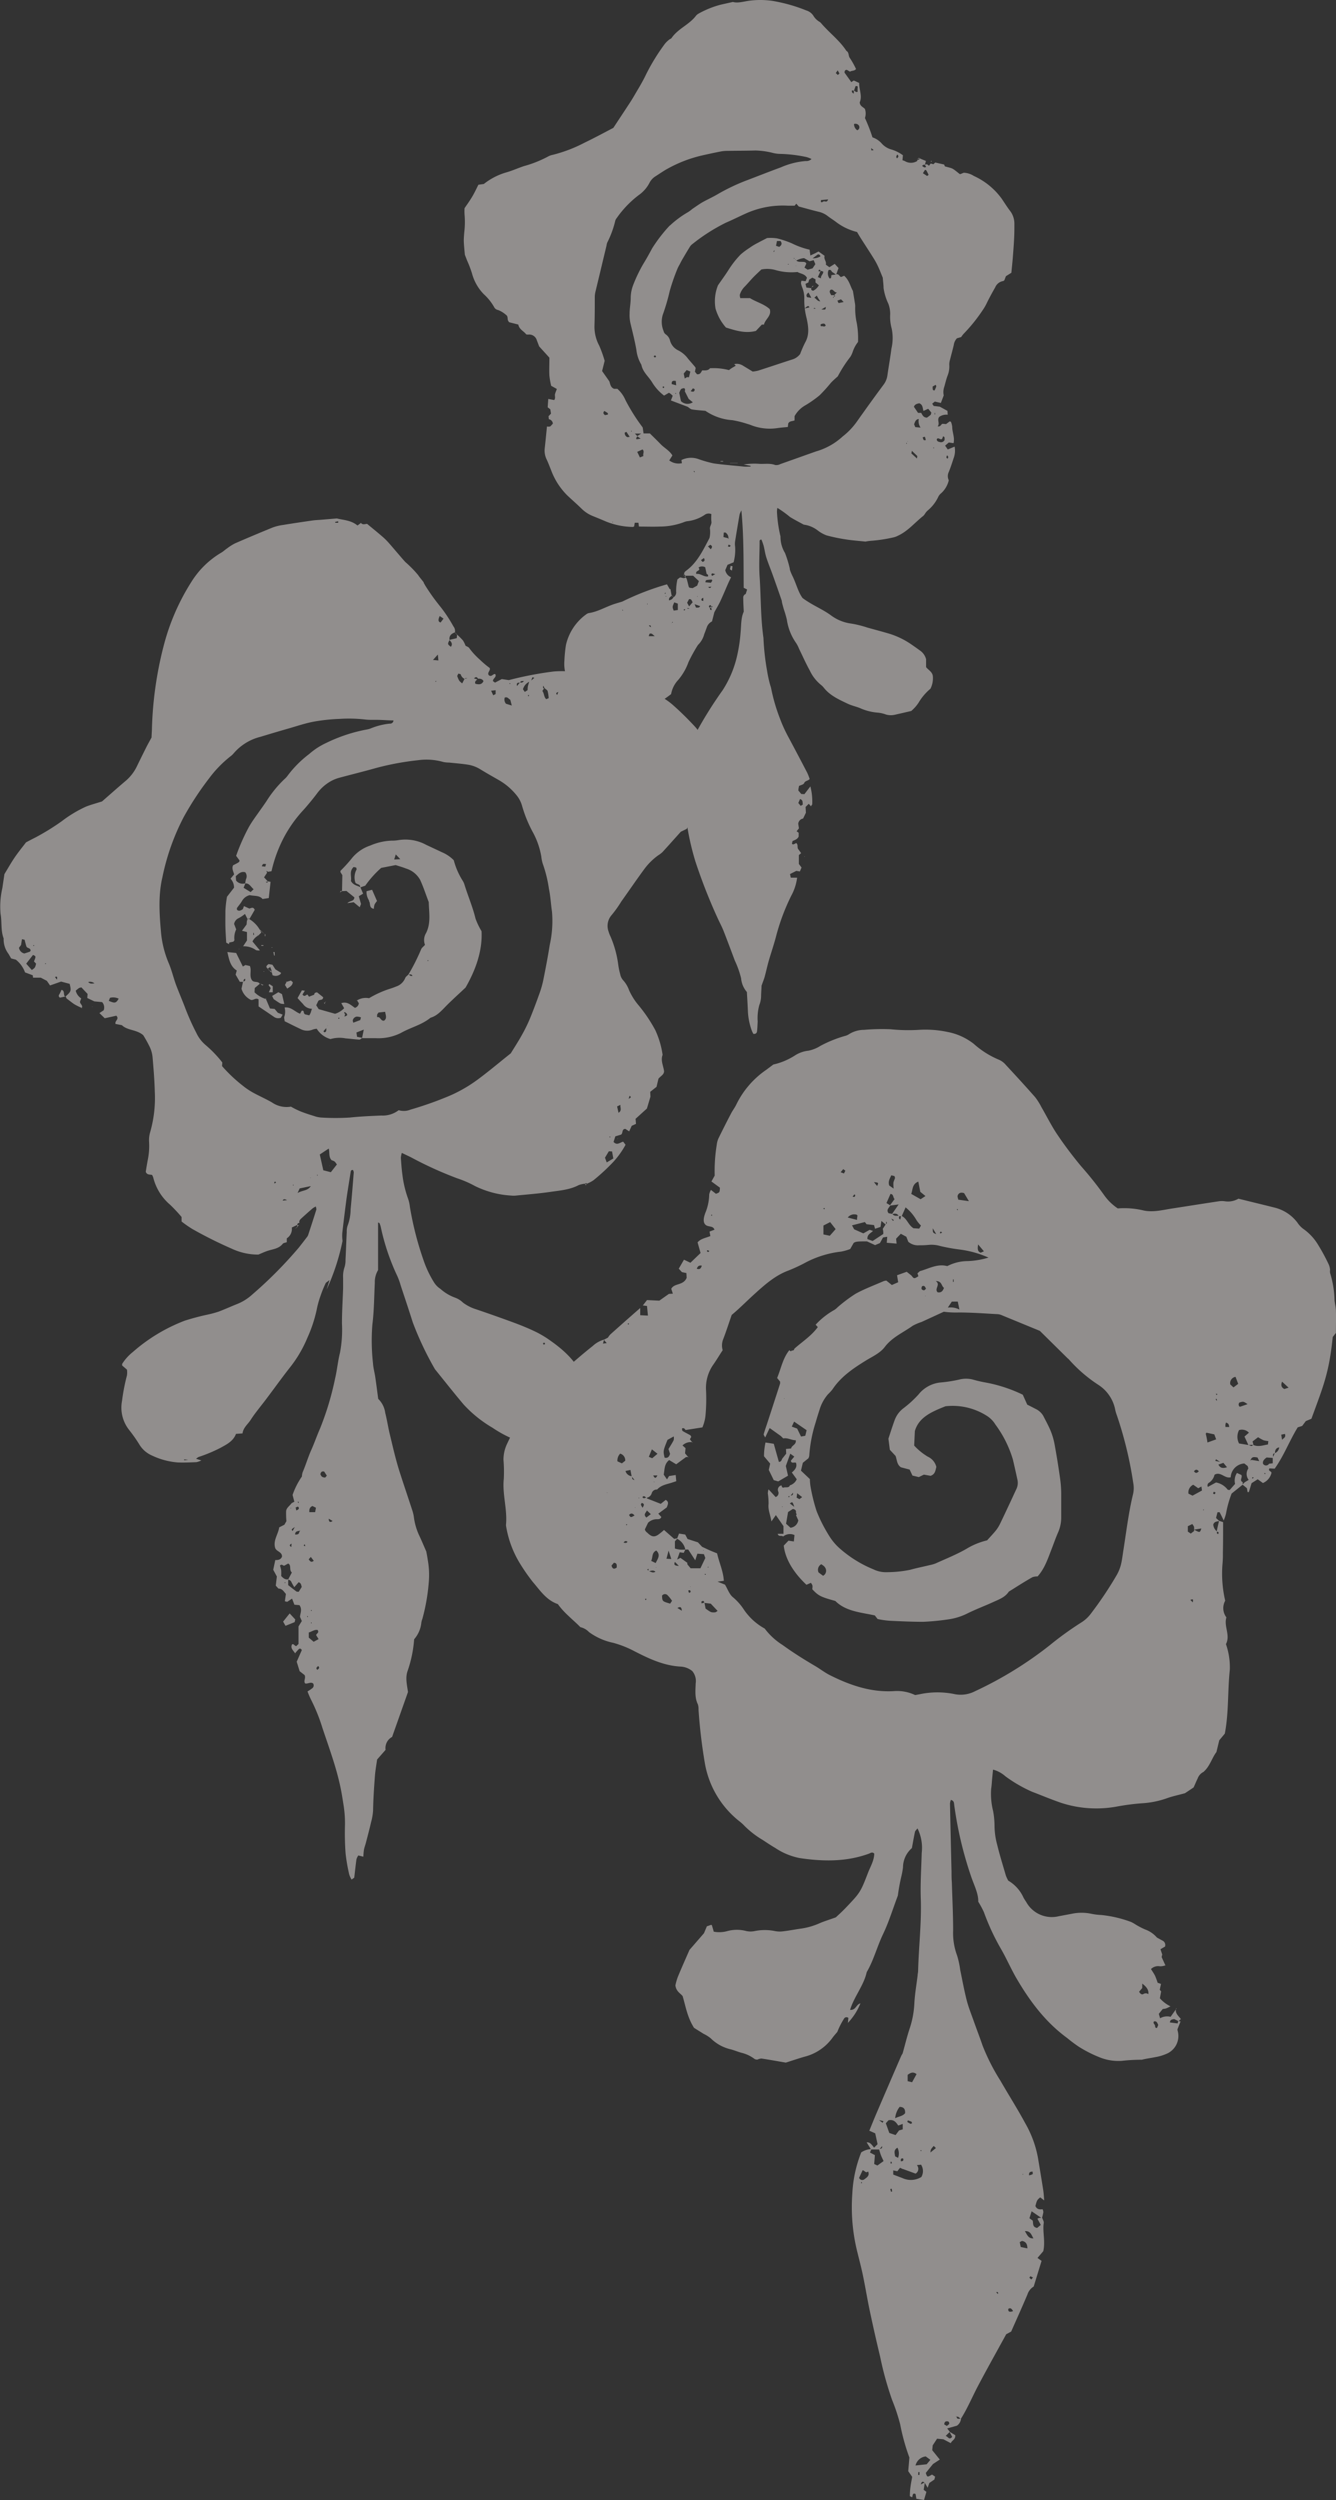 <svg xmlns="http://www.w3.org/2000/svg" xmlns:xlink="http://www.w3.org/1999/xlink" width="286.215" height="535.47" viewBox="0 0 286.215 535.47">
  <rect x="0" y="0" width="286.215" height="535.47" fill="#333333" stroke="none"/>
  <defs>
    <style>
      .cls-1 {
        fill: none;
      }

      .cls-2 {
        opacity: 0.501;
      }

      .cls-3 {
        clip-path: url(#clip-path);
      }

      .cls-4 {
        fill: #efeae7;
      }
    </style>
    <clipPath id="clip-path">
      <path id="Path_900" data-name="Path 900" class="cls-1" d="M0-44.405H286.215v-535.47H0Z" transform="translate(0 579.875)"/>
    </clipPath>
  </defs>
  <g id="Group_421" data-name="Group 421" class="cls-2" transform="translate(0 579.875)">
    <g id="Group_404" data-name="Group 404" class="cls-3" transform="translate(0 -579.875)">
      <g id="Group_401" data-name="Group 401" transform="translate(0 111.038)">
        <path id="Path_897" data-name="Path 897" class="cls-4" d="M-1.161-8.495C.1-9.647.123-9.713-.233-11.246l-1.839-.489-2.37.828-.679-.985-1.3-.68H-8.08l-.066-.513L-9.8-13.7a6.059,6.059,0,0,0-1.963-2.726l-1.011-.265-.563-.978a5.108,5.108,0,0,1-1.044-3.314c-.655-1.7-.34-3.522-.663-5.279a17.648,17.648,0,0,1,.39-5.518c.14-.978.29-1.956.44-2.974.687-1.127,1.367-2.337,2.138-3.481s1.558-2.1,2.486-3.314c.563-.3,1.318-.7,2.088-1.086a50.513,50.513,0,0,0,5.561-3.439,26.837,26.837,0,0,1,5.253-3.157c1.044-.4,2.129-.687,3.381-1.085,1.608-1.4,3.315-2.925,5.1-4.433a9.523,9.523,0,0,0,2.394-3.132q.995-2.056,2.022-4.094c.323-.646.688-1.276,1.1-2.047,0-.447.05-1.035.075-1.657A78.9,78.9,0,0,1,19.87-83.52a47.523,47.523,0,0,1,5.95-13.789,18.825,18.825,0,0,1,6.414-6.289c.455-.258.828-.638,1.284-.937a10.869,10.869,0,0,1,1.657-1.052q4-1.741,8.038-3.39a10.862,10.862,0,0,1,2.3-.562c2.088-.341,4.142-.647,6.273-.954.588-.082,1.185-.1,1.773-.149l3.455-.29c1.276.348,2.991.34,4.408,1.516l.77-.572h-.049c.414.522.96.215,1.342.223,1.144.945,2.221,1.815,3.265,2.718a14.424,14.424,0,0,1,1.408,1.393c1.177,1.343,2.312,2.718,3.505,4.052a23.99,23.99,0,0,1,2.76,2.809c.356.555.828,1.053,1.2,1.574l-.075.141v-.175l.472.829h-.149l.1-.083a44.157,44.157,0,0,0,3.189,4.45A30.515,30.515,0,0,1,81.96-87.83a1.573,1.573,0,0,1,.34,1.284h.05c-.762.273-1.343.68-1.21,1.658-.44.878-.44.878.29,1.45.456-.621.083-1.052-.34-1.475l1.6-.373.075-.828v.066a16.375,16.375,0,0,1,1.26,1.26,5.65,5.65,0,0,1,.547,1.118c.215.141.68.273.829.563a15.5,15.5,0,0,0,2.245,2.429,18.583,18.583,0,0,0,2.089,1.765c.282.555-.68,1.053-.133,1.6.58.381.829-.365,1.326-.29.406.663-.572.961-.473,1.525l.431.307,1.451-.754,1.508.224a73.5,73.5,0,0,1,9.612-1.848,21.515,21.515,0,0,1,5.916.339c1.028.208,2.089.274,3.124.44a32.864,32.864,0,0,1,8.2,2.229c1.658.745,3.489,1.185,5.146,2.055a15.4,15.4,0,0,1,3.116,2.08,65.055,65.055,0,0,1,4.93,4.855,6.535,6.535,0,0,1,1.4,2.594,15.788,15.788,0,0,1,.488,7.259,41.091,41.091,0,0,1-.945,4.865,26.645,26.645,0,0,1-2.883,6.993l-1.26.613c-1.276,1.417-2.586,2.9-3.92,4.35a5.855,5.855,0,0,1-.936.713,13.489,13.489,0,0,0-3.066,3.074c-1.658,2.254-3.2,4.533-4.815,6.787a24.754,24.754,0,0,1-2.188,3.049,3.5,3.5,0,0,0-.555,3.389,6.134,6.134,0,0,0,.43,1.1,22.767,22.767,0,0,1,1.658,6.1,15.224,15.224,0,0,0,.406,1.939,2.754,2.754,0,0,0,.572,1.243A6.291,6.291,0,0,1,119.6-9.9a13.678,13.678,0,0,0,2.1,3.315,32.1,32.1,0,0,1,3.53,5.262,18.812,18.812,0,0,1,1.558,5.287c-.464,1.218.166,2.329.315,3.489,0,.754-.738,1.036-1.2,1.616l-.415,1.74-1.351,1.069.05,1.036-.762,2.544-2.428,2.2.09,1.085-.911.406-.547,1.193-.828-.53c-.829.049-.448.936-.921,1.235l-1.218.365-.38,1.193c.72.828,1.375.125,2.055-.058l.513.671a18.264,18.264,0,0,1-3.214,4.284,42.267,42.267,0,0,1-3.655,3.315,6.818,6.818,0,0,1-1.392.729l.042.058-.233-.2-.24.2v-.05a5.273,5.273,0,0,0-1.343.3c-1.931,1.019-4.06,1.161-6.148,1.467-2.419.348-4.865.538-7.3.778a4.757,4.757,0,0,1-.986,0,20.17,20.17,0,0,1-7.789-2.046,22.814,22.814,0,0,0-3.82-1.658,79.92,79.92,0,0,1-9.943-4.525l-1.906-.911a4.641,4.641,0,0,0-.207,1.044c.082,1.185.157,2.378.322,3.555a23.053,23.053,0,0,0,1.219,5.2,7.353,7.353,0,0,1,.389,1.741,68.513,68.513,0,0,0,3.149,12.073,22.557,22.557,0,0,0,2.006,4.085,4.419,4.419,0,0,0,1.368,1.409,9.736,9.736,0,0,0,3.206,1.914,4.725,4.725,0,0,1,1.658,1.052,9.141,9.141,0,0,0,2.817,1.426c2.817.961,5.626,1.947,8.411,2.983,1.549.58,3.083,1.218,4.566,1.947a22.383,22.383,0,0,1,3.016,1.848c3.249,2.287,6.008,4.972,7.359,8.858a29.186,29.186,0,0,1,.754,3.174c-.829,1.756-.323,3.7-1.426,5.444l-.24-1.466a5.944,5.944,0,0,0-1.251,2.809l-.513-.1-1.417.7-.828,1.441-.6-.456c-.829.141-.6.961-.986,1.434-2.544.68-4.9-.315-7.384-.995l-.19.688a26.129,26.129,0,0,1-5.8-2.959,26.436,26.436,0,0,1-6.165-4.972c-2.1-2.486-4.094-5.022-6.132-7.541a67.643,67.643,0,0,1-4.756-10.035c-.829-2.644-1.724-5.287-2.594-7.93a14.18,14.18,0,0,0-.746-2.055,47.762,47.762,0,0,1-3.53-10.524,5.669,5.669,0,0,0-.257-.738c0-.041-.107-.058-.307-.157V50.058a4.975,4.975,0,0,0-.7,2.751c-.149,2.974-.149,5.966-.522,8.916a43.593,43.593,0,0,0,.133,8.287c.057.978.332,1.948.48,2.925.232,1.566.431,3.141.638,4.7a5.138,5.138,0,0,1,1.508,3.016c.39,1.533.621,3.116.995,4.657.7,2.892,1.351,5.8,2.3,8.627.828,2.569,1.706,5.145,2.544,7.723a8.341,8.341,0,0,1,.3,1.351,13.188,13.188,0,0,0,1.085,3.779c.539,1.136,1.019,2.3,1.566,3.53.1.555.233,1.2.323,1.856a18.234,18.234,0,0,1,.191,4.972,41.445,41.445,0,0,1-1.351,7.615,3.531,3.531,0,0,0-.215.762,6.344,6.344,0,0,1-1.549,3.605,26.381,26.381,0,0,1-1.459,6.952c-.422,1.408-.09,2.734.141,4.342l-3.4,9.62a2.7,2.7,0,0,0-1.4,2.768l-1.815,2.071c-.15,1.086-.381,2.329-.473,3.572-.182,2.444-.348,4.889-.389,7.341a12.12,12.12,0,0,1-.423,2.486c-.34,1.476-.73,2.942-1.111,4.408-.132.506-.323,1-.422,1.517a13.877,13.877,0,0,0-.125,1.491l-1.077-.265a2.653,2.653,0,0,0-.406.828c-.182,1.309-.315,2.627-.473,3.937l-.572.4a5.261,5.261,0,0,1-.5-1.085,38.573,38.573,0,0,1-.779-4.492,58.288,58.288,0,0,1-.132-6.157,25.006,25.006,0,0,0-.356-4.524c-.232-1.5-.473-3.008-.829-4.492-.372-1.608-.828-3.2-1.325-4.781-.738-2.336-1.549-4.64-2.329-6.968a37.842,37.842,0,0,0-2.361-5.891,19.143,19.143,0,0,1-.829-1.906,9.177,9.177,0,0,0,.961-.638.771.771,0,0,0,.245-1.063l0-.006c-.555-.406-1.11.132-1.706,0-.423-.538.2-1.144-.125-1.8l-1.06-.829-.63-2.03,1.1-2.486c-.2-.365-.455-.39-.671-.191a10.144,10.144,0,0,0-.778.886c-.323-.6-1.078-1.052-.646-1.922.389-.183.488.306.895.38l.488-.464v-3.762l.713-1.152-.39-.878c0-.688.564-1.591-.124-2.527l-1.078-.09-.5-1.309-1.044.688-.5-.116.223-1.574c-.431-.448-.738-1.143-1.608-1.152l.05.049-.613-.67.232-1.964-.778-1.434.439-2.08c.588,0,1.169-.05,1.442-.738.042-1.052-1.251-1.077-1.484-1.923-.43-1.582.663-2.85.887-4.35l1.11-.563.431-.754a20.161,20.161,0,0,1-.066-2.113c.05-.77.787-1.16,1.168-1.748l.6-.307-.38-1.451a15.727,15.727,0,0,1,2-3.952,3.457,3.457,0,0,1,.15-.895c.679-1.574,1.16-3.232,1.856-4.79s1.21-3.074,1.873-4.582a61.936,61.936,0,0,0,3.239-10.773c.423-1.8.581-3.663,1.036-5.453a26.279,26.279,0,0,0,.423-6.3c0-2.486.165-5.022.248-7.541V51.747a6.026,6.026,0,0,1,.315-2.336,5.022,5.022,0,0,0,.2-1.567c.1-1.98.166-3.969.265-5.949a3.717,3.717,0,0,1,.191-1.368,10.12,10.12,0,0,0,.638-3.5c.257-2.627.464-5.262.671-7.889a1.457,1.457,0,0,0-.158-.513c-.422-.075-.48.223-.513.464-.282,1.765-.563,3.53-.829,5.295q-.513,3.837-.953,7.682a8.382,8.382,0,0,0,.05,1.748A47.792,47.792,0,0,1,54.806,54.25l.63-2.063c-.473.39-.721.5-.829.68a24.629,24.629,0,0,0-1.118,2.751,20.031,20.031,0,0,0-.828,3.041,30.14,30.14,0,0,1-2.014,6,26.549,26.549,0,0,1-3.853,6.455c-1.706,2.189-3.314,4.433-4.972,6.629-1.11,1.476-2.32,2.892-3.314,4.442-.588.911-1.549,1.6-1.716,2.851l-1.4.1c-.573,1.541-1.914,2.221-3.257,2.958a31.256,31.256,0,0,1-4.748,1.989,2.647,2.647,0,0,0-.6.44h-.132l.1-.083,1.218.39a4.41,4.41,0,0,1-1.052.365c-1.326.058-2.652.115-3.97.066a15.678,15.678,0,0,1-5.527-1.475A5.906,5.906,0,0,1,14.625,87.3a33.223,33.223,0,0,0-2.171-3.066,7.7,7.7,0,0,1-1.467-6.19A41.665,41.665,0,0,1,12.039,72.6a4.483,4.483,0,0,0,0-1.218l-1.019-.879a1.009,1.009,0,0,1,0-.372,10.11,10.11,0,0,1,2.229-2.486A36.577,36.577,0,0,1,24.4,60.9a50.513,50.513,0,0,1,4.972-1.318,22.246,22.246,0,0,0,2.287-.621c1.358-.513,2.684-1.118,4.035-1.658a10.59,10.59,0,0,0,3.174-2,90.23,90.23,0,0,0,9.943-10.01c.58-.721,1.144-1.459,1.707-2.2a1.845,1.845,0,0,0,.323-.5q.9-2.726,1.765-5.469c.05-.166-.05-.373-.1-.688a4.264,4.264,0,0,0-.679.39q-1.2,1.035-2.379,2.113c-.29.265-.6.547-.455,1.019-.315,0-.473.132-.456.455l.042-.066-1.226.6a2.386,2.386,0,0,1-1.078,2.311v.829c-.307.115-.713.14-.878.356-.828,1.028-2.031,1.111-3.141,1.467-.555.174-1.085.414-2.063.828a13.252,13.252,0,0,1-5.7-1.26,90.19,90.19,0,0,1-8.485-4.242,25.062,25.062,0,0,1-2.271-1.583V38.68a33.962,33.962,0,0,0-2.486-2.644,11.137,11.137,0,0,1-3.58-5.8,3.7,3.7,0,0,0-.248-.556c-.472-.132-1.085.058-1.359-.679.133-.829.274-1.716.448-2.619a14.815,14.815,0,0,0,.265-3.745,6.043,6.043,0,0,1,.24-2.146A26.5,26.5,0,0,0,18,11.856c-.058-2.486-.273-5.022-.488-7.524a6.563,6.563,0,0,0-.6-2.08A27.514,27.514,0,0,0,15.536-.234c-1.4-1.259-3.406-.994-4.582-2.163L9.587-2.662c-.207-.7.886-1.011.174-1.765L7.274-3.88,6.14-4.99l.911-.6a1.709,1.709,0,0,0-.34-1.749L5.054-7.492,3.537-8.213,3.6-9.091,2.286-10.484a1.889,1.889,0,0,0-.513.125c-.266.19-.514.405-.713.572A2.753,2.753,0,0,0,2.236-8.13l-.257.688c-.066.5.779.828.323,1.408l.05-.058A15.169,15.169,0,0,1,.836-6.837C.255-7.2-.275-7.667-.888-8.105l-.207-.448Zm27.03,98.186.108-.074-.058.124h-.091ZM-5.511-15.762l.058.3.182-.125-.29-.132ZM45.774,117.153l-.108.066.066-.108.29-.074-.15-.158ZM52.9,29.631h-.1c-.132.2.191.381.058-.074ZM97.05-76.137c-.282.083-.679-.091-.778.365-.373.042-.878-.075-.663.738l.63-.788a.614.614,0,0,0,.812-.306.341.341,0,0,0,.017-.042l.091-.082ZM45.359,35.183l.978-.1c-.563-.315-.829-.24-.953.133l-.083.075Zm2.751,65.745-.075-.175.133.116.15.671c.513-.224.754-.431.356-.829ZM5.2-11.37v.116l-.083-.066a1.483,1.483,0,0,0-1.384-.323c.481.53.995.3,1.467.273m43.6,117.3c-.365.083-.738.157-.738.77.456,0,.829,0,.911-.6l.2-.232Zm-7.1-142.271.1.058-.149-.05.19-.563c-.671-.09-.671-.09-.92.464Zm49.362-37,.274.133-.315-.1v-.828l-.97.1.455.986Zm26.716,87.994-.738.356.307,1.359c.828-.5.282-1.2.423-1.774l.057-.09ZM97.9-74.173l.058.115-.091-.082a6.729,6.729,0,0,1,.05-.771c.05-.265.14-.522.29-1.036a2.57,2.57,0,0,0-1.334,1.608l.39.563ZM87.214-76.659c-.2-.3-.431-.44-.829,0l.7.2c-.248.265-.638.473-.39.945.7.165,1.359.232,1.724-.58-.332-.563-.8-.505-1.226-.522Zm-2.842.1a1.518,1.518,0,0,1-.829-.96c-.041-.108-.323-.116-.513-.183l-.248.522c.4,1.044.4,1.044,1.077,1.583l.514-1,.6-.091c-.44-.075-.44-.075-.63.182ZM101.483-74.6l-.232-.505c-.132.39-.132.39.116.613l-.34.522c.423.505.29,1.26.828,1.749l.531-.216a8.266,8.266,0,0,0-.233-1.533c-.082-.232-.439-.405-.671-.63M46.527,117.492c.6.472,1.21.961,1.831,1.417.083.066.241,0,.464.066l.663-1.053c-.141-.43-.125-.828-.671-1.01l-.928,1.06a12.017,12.017,0,0,1-.6-1.06.827.827,0,0,0-.738-.538l.829-1.567.1-.041-.09.082c-.548-.43-.249-1.118-.5-1.657-.05-.108-.174-.175-.3-.29l-.828.455c-.3.083-.547-.464-.945,0a6.49,6.49,0,0,1,.265,1.011,10.309,10.309,0,0,1,0,1.218c.5.522.911.828,1.5.688v1.2l-.058.066ZM37.412-32.8l-.389.978,1.508.92.646-.613c-.63-.513-.9-1.309-1.8-1.243a4.325,4.325,0,0,1,.175-.945,1.376,1.376,0,0,0-.182-1.458l.066-.075v.108c-.911-.291-1.466.257-2.088.828l.066.928a1.814,1.814,0,0,0,2.021.572ZM53.281,25.338V25.2l.066.107.754,3.372,1.616.415,1.293-1.657c-.464-.68-.464-.68-1.135-.92-.68-.713-.373-1.658-.613-2.487ZM42.26-35.252l-.365-.2.158.406-.646.986.828.895-.473.083c.241.2.431.24.44-.125l.6.108-.381,3.472-1.333.208c-.7-.829-1.824-.606-2.752-.829a2.644,2.644,0,0,0-1.7,1.326c-.29.505-.7.945-1.028,1.433-.058.083,0,.241,0,.381.44.381.828.133,1.251-.132L37.1-27.9l1.161.53c.447-.125.828-.431,1.152.265l-1.1,1.9h-.48l-.513-1.019a9.029,9.029,0,0,1-1.334.9,1.658,1.658,0,0,0-.995,1.252l.448,1.16a4.14,4.14,0,0,0-.381,2.278c0,.108-.133.216-.216.348l-.886.191-.09.406.049-.05-.613-.34c-.066-1.21-.149-2.312-.174-3.422s0-2.254,0-3.381a23.706,23.706,0,0,1,.34-3.017l1.508-1.947a2.745,2.745,0,0,0-.754-1.923l.771-.928c-.175-.671-.547-1.284-.215-1.947,1.325-.671,1.325-.671,1.383-1.027l-.737-.995a43.329,43.329,0,0,1,2.7-6.116,19.328,19.328,0,0,1,1.044-1.657c.9-1.309,1.848-2.586,2.734-3.9A24.261,24.261,0,0,1,45.782-55.1a4.054,4.054,0,0,0,.67-.73A23.322,23.322,0,0,1,51.06-60.46a15.149,15.149,0,0,1,3.646-2.378,33.871,33.871,0,0,1,8.825-2.909,3.767,3.767,0,0,0,.754-.223,14.862,14.862,0,0,1,4.027-1.011.731.731,0,0,0,.828-.688c-1,0-1.988-.083-2.983-.115s-2.129.042-3.174-.091A30.672,30.672,0,0,0,57.631-68a39.985,39.985,0,0,0-5.519.581c-1.748.322-3.447.895-5.162,1.392q-3.14.9-6.273,1.856a11.084,11.084,0,0,0-5.8,3.572,3.9,3.9,0,0,1-.729.671,24.846,24.846,0,0,0-4.541,4.7,64.948,64.948,0,0,0-5.428,8.286A48.918,48.918,0,0,0,19.63-34.076c-.9,3.829-.655,7.773-.307,11.676a21.816,21.816,0,0,0,1.658,6.712c.67,1.566,1.035,3.264,1.657,4.88S23.823-7.865,24.4-6.382a50.979,50.979,0,0,0,2.486,5.61A7.654,7.654,0,0,0,28.91,1.88a24.853,24.853,0,0,1,3.555,3.712l-.058.771a31.659,31.659,0,0,0,4.475,4.226,14.824,14.824,0,0,0,2.138,1.442c1.334.737,2.734,1.343,4.052,2.1a5.508,5.508,0,0,0,4.094.92A18.02,18.02,0,0,0,49.295,16.1c.921.365,1.865.663,2.81.953a5.831,5.831,0,0,0,1.541.332,49.264,49.264,0,0,0,6.156,0c2.246-.241,4.483-.332,6.737-.431a5.58,5.58,0,0,0,3.712-1.143,3.748,3.748,0,0,0,2.536-.125A74.909,74.909,0,0,0,80.1,13.158a30.542,30.542,0,0,0,7.093-3.92c2.394-1.765,4.673-3.7,7.076-5.61.771-1.268,1.658-2.61,2.412-3.994a32.036,32.036,0,0,0,1.657-3.372c.738-1.774,1.4-3.572,2.047-5.378a20.65,20.65,0,0,0,.828-2.859c.506-2.527.995-5.063,1.4-7.615a23.566,23.566,0,0,0,.48-7.109c-.248-1.658-.307-3.265-.655-4.9a27.739,27.739,0,0,0-1.317-5.362,7.639,7.639,0,0,1-.315-1.549,16.892,16.892,0,0,0-1.724-5.047,27.971,27.971,0,0,1-2.411-5.85,6.206,6.206,0,0,0-.945-1.947,13.406,13.406,0,0,0-4-3.521c-1.317-.763-2.651-1.5-3.944-2.3a7.188,7.188,0,0,0-2.577-.995c-1.367-.223-2.751-.323-4.143-.473a6.987,6.987,0,0,1-1.185-.107A13.154,13.154,0,0,0,74.4-59.15a59.824,59.824,0,0,0-8.958,1.658c-2.668.762-5.361,1.408-8.037,2.138a8.33,8.33,0,0,0-1.658.68,9.417,9.417,0,0,0-3.074,2.759c-.928,1.21-1.889,2.386-2.909,3.514a27.662,27.662,0,0,0-4.276,6.123,29.484,29.484,0,0,0-2.486,6.911ZM-10.458-20.817l-.191,1.243-.447.588a1.481,1.481,0,0,0,1.152,1.235c.348-.115.721-.223,1.086-.356.107,0,.182-.157.257-.232,0-.655-.746-.488-.9-.92s-.265-.953-.4-1.441Zm2.576,4.765c.448-1.1.448-1.1-.207-1.393l-1.458,1.873,1.2,1.359c.7-.489.7-.489.92-1.359ZM53.09,129.093l-.513-.828c0-.39.73-.473.3-1.127-.663-.124-1.226.356-1.889.539v1.1l1.044.895ZM116.233,26.151l-.273-1.5-.688-.042-.828,1.375L114.816,27ZM10.266-8.073A2.686,2.686,0,0,0,8.4-8.255l-.257.646c1.3.563,1.534.522,2.114-.455Zm42.26,109.034-.754-.373c-.646.3-.688.762-.663,1.318h1.243ZM94.482-70.859,94.158-72.1c-.4-.19-.564-.688-1.186-.464a1.365,1.365,0,0,0,.266,1.325ZM48.583,33.55c1.127-.638,2.171-.439,2.842-1.483l-2.387.5Zm5.709,59.662c-.513-.124-.7.091-.828.572.158.241.183.688,1.044.713l.348-.406ZM79.044-90.034c-.4.829-.34,1.235.182,1.393l.63-.829ZM51.425,111.493l-.456.514c.3.414.522.762,1.086.314ZM78.637-81.78,77.6-80.621l1.161.108ZM52.991,134.861c-.448.43-.448.43-.191.828.282-.215.646-.43.191-.828M104.45-73.767c-.282.124-.7.215-.24.629ZM43.768,31.065a1.989,1.989,0,0,0-.2.29s.09.141.107.141a2.8,2.8,0,0,0,.3-.183Zm75.738-17.7c.58-.3.58-.3.223-.663ZM101.608,65.9c-.042-.1-.066-.257-.14-.29s-.2.066-.307.108l.132.323ZM50.231,109.2a1.519,1.519,0,0,0-.057-.307c0-.042-.108-.058-.158-.082l-.1.29ZM47.995,105.1c-.646.4-.829.539-.456.829Zm7.267-1.79c0,.53.207.961.828.481ZM57.292-110v-.323l-.63.124v.2ZM47.257,109.363l.042-.721c-.506.282-.481.473-.042.721M24.295,90.595V90.8l.87-.108ZM99.32-76.792c-.182-.05-.373-.14-.414-.1a4.387,4.387,0,0,0-.249.662ZM-2.976-12.158c.165-.63,0-.745-.406-.538Zm-4.881-7.25v-.125a.547.547,0,0,0-.174,0l.05.215ZM78.166-75.931s.1-.042.115-.082a.451.451,0,0,0,0-.15l-.174.108ZM51.607,125.638l-.058-.149s-.09.074-.09.115a.176.176,0,0,0,.057.15ZM48.856,99.8a.2.2,0,0,0-.108-.14c-.05-.025-.091.049-.14.074l.174.224Zm1.964,24.478-.083-.14-.125.083.15.207ZM47.737,31.918v-.124a.5.5,0,0,0-.157,0v.124a.5.5,0,0,0,.157-.008Zm3.655-1.657-.125.049.125.05Zm64.187-8.66v-.14a.388.388,0,0,0-.166,0l.05.223ZM98.052-72.782l.158-.307h-.29Zm-46.4,195.743-.108-.116s-.107.066-.107.108.057.082.1.115ZM94.175-75.591s-.083-.066-.116-.057-.083.066-.125.107l.233.066ZM47.149,100.953l-.115.1h.215Zm-1.658,24.395.514.9,1.956-.787.132-.573-1.2-1.292ZM-1.161-8.495c-.547-.332,0-1.251-.828-1.476a7.272,7.272,0,0,1-.473.986c-.19.283-.14.464.133.7l1.268-.273ZM109.3,83.766l-.149.091.108.05ZM2.294-6.026H2.46l-.115-.05Zm42.31,124.4c-.074.108.042,0,.05.05Zm3.539,13.847-.058.133.066-.091Zm14.029-242.18-.1-.091.05.075Zm20.144,23.5.423.431V-86.1l-.415-.4ZM47.4,100.074l-.1-.049.058.09Zm69.8-78.108v-.1h-.115Zm-6.563,9.712h-.505v-.05l.2.273.191-.273ZM4.565-6.382v.091h.1Zm44.358,46.4v-.017Zm-.39.746.39-.373v.058h-.456l.042-.066v.431Zm-.423.431.464-.373-.05-.05-.406.4Zm0,0-.132.082.115-.05ZM72.29-13.16a45.03,45.03,0,0,0,2.768-5.478c.115-.332.488-.572.828-.961a2.875,2.875,0,0,1,.232-2.527c1.078-2.154.621-4.4.572-6.629-.613-1.6-1.135-3.239-1.856-4.789A5.188,5.188,0,0,0,71.8-35.957c-.671-.273-1.376-.464-2.2-.729l-3.1.6a21.942,21.942,0,0,0-3.414,3.812L62-31.9c.091-.77-.754-.6-1.019-1.019a3.536,3.536,0,0,1,.266-2.858,1.867,1.867,0,0,0-.116-.39l-.53-.108c-1.028.936-.381,2.1-.588,2.984.505.928,1.358.986,2.03,1.351l.588,1.375-.928.547.473,1.658-.274.7-1.292-1.069-1.351.2c.555-.581,1.4-.307,1.508-1.236L59.057-31.15l-.995.05.05.058.066-3.489-.405-.646c0-.15,0-.307.115-.39a29.482,29.482,0,0,0,2.254-2.486,8.612,8.612,0,0,1,4.01-2.817,12.857,12.857,0,0,1,4.616-1.053,7.31,7.31,0,0,0,1.383-.1,9.345,9.345,0,0,1,5.958.985c1.136.539,2.271,1.061,3.406,1.6a7.768,7.768,0,0,1,2.536,1.716,15.741,15.741,0,0,0,1.832,4.267,3.58,3.58,0,0,1,.439.887c.754,2.486,1.79,4.83,2.387,7.35A15.414,15.414,0,0,0,88-22.532c.233,4.3-1.358,8.5-3.431,12.089C83.021-8.993,81.8-7.89,80.635-6.73S78.6-4.451,77.063-3.987C75.19-2.446,72.8-1.915,70.74-.739A10.756,10.756,0,0,1,65.372.388H62.4l.373-1.839L61.2-.83l.132.92,1.119.232c-.216.132-.431.381-.638.373C60.838.645,59.861.5,58.883.43a6.859,6.859,0,0,0-3.249.149,5.106,5.106,0,0,1-2.941-2.213,3.742,3.742,0,0,0-.829.166A3.044,3.044,0,0,1,49.2-1.584c-1.127-.522-2.237-1.1-3.389-1.658,0-.373-.166-.737-.05-.995a3.532,3.532,0,0,0,.05-1.947c1.4-.183,2.2.936,3.314,1.333l.356-.646c.663-.108.215.506.729.788l.886.207a4.272,4.272,0,0,0,.29-.53c.108-.307.19-.621.29-.928l.083-.083-.066.125a2.3,2.3,0,0,1-1.931-1c-.39-.415-.778-.829-1.176-1.284l.928-1.658.63.083-.506.812c.44.621.713.066,1.069,0l.332.473,1.176-.464.125.274-.183-.224c0-.332.158-.472.6-.53l1.318,1.052c-.075.763-.68.406-1.043.779l-.448.945.53.828,3.505.995a4.424,4.424,0,0,0,1.947-1.2l-.613-1.077c1.276-.44,2.08.447,2.983,1.052,0-.066-.223.141-.049-.05a1.176,1.176,0,0,0,.828-.978l-.381-.621A3.614,3.614,0,0,1,63.9-8.172a21.208,21.208,0,0,1,4.342-1.981,14.919,14.919,0,0,0,1.475-.53,3.148,3.148,0,0,0,1.931-1.806c.116-.323.506-.548.771-.829a.663.663,0,0,0,.828.348l.05.116-.091-.075c-.165-.448-.547-.348-.886-.29ZM65.2-3.747l.423-.348c.729-.249.762.936,1.533.713.63-.506.315-1.136.19-1.881L65.918-5.1c-.15.24-.266.34-.283.456a3.2,3.2,0,0,0,0,.58L65.23-3.7l-.1.09Zm-5.56-29,.066.1-.1-.066-.091-.1Zm-.68,27.776c-.125-.165-.248-.339-.423-.074,0,0,.158.165.24.257l-.149.555c.713-.29.713-.29.365-.812Zm3.206.9a3.141,3.141,0,0,0-.895-.166,1.045,1.045,0,0,0-.862.821,2.156,2.156,0,0,0,.116.488l1.491-.563Zm7.458-34.9-.332,1.085,1.3-.066ZM54.706-1.734q-.3.3-.572.638s.141.216.215.216c.307-.05.456-.208.373-.921Zm5.8-35.1v-.1h-.133ZM76.632-16.218l-.1-.115s-.1.066-.108.1.058.075.091.116ZM57.573-3.888c-.042-.05-.083-.132-.132-.132s-.1.074-.141.124.083.133.133.133.157-.15.207-.191Zm-2.544,1.55-.066.091h.1ZM41.73-8.015A5.936,5.936,0,0,1,39.368-9.44l.05-.92,1.118-.936-.049.049c-.373-.679-1.3-.157-1.7-.828-.6-.928,0-2.055-.423-3l-.978-.208h.042l-.563.323-1.433-2.9-1.889-.2c.38,1.566.6,3.075,2.021,3.953l-.248.886.9,1.541h.73c.107-.215,0-.53.4-.655.149.44-.15.53-.44.613l-.332,1.525a3.85,3.85,0,0,0,2,2.379c.6.157,1.01-.539,1.657-.1v1.5c1.069.73,2.154,1.451,3.224,2.188a1.608,1.608,0,0,0,1.558.241l.373-.671-1.019-.39-.7-.828-.994-.1-.928-2.179Zm-4-16.747.4-.422A6.269,6.269,0,0,1,40.8-22.217l-.67.654a.607.607,0,0,0-.075-.165h-.125l.24.124a2.946,2.946,0,0,0-1.243,1.276l1.591,1.914a2,2,0,0,1-.828-.05,4.424,4.424,0,0,0-2.767-.828l.828-1.251V-22.35l-1.078-.265.995-1.343Zm1.491,2.594H39.1v.456h.157Zm24.636-6.853c.431.505-.042,1.516,1.069,1.7a3.947,3.947,0,0,1,.149-.911,4.023,4.023,0,0,1,.531-.754L64.551-31.4l-1.193.315a3.31,3.31,0,0,0,.555,2ZM43.138-8.653l.323.671c.48.323.945.663,1.45.945a2.565,2.565,0,0,0,.829.091l-.489-2.1-.778-.415Zm-.961-5.825.555-.373.3.779v.439l.058-.042.125.564a1.574,1.574,0,0,0,1.657-.183c.083-.05.116-.174.191-.3l-1.226-.762-.638-.986-.829-.141c-.405.315-.7.572-.2.945Zm4.077,2.767-.365.7.481.787c.547-.389,1.127-.63,1.193-1.375l-.406-.356-.953.29Zm-3.887.721.473.646-.4.9h.829v-1.293L42.55-11.2ZM43.4-18.066l.158.754h.149l-.05-.754Zm-2.767,6.7a3.919,3.919,0,0,0,.34.431,1.35,1.35,0,0,0,.332-.05l-.721-.332Zm.936-10.093h.116v-.431h-.116Zm0-.431-3.985-3.2.265.29v-.456ZM40.809-19.4h.464v-.149h-.464Zm2.155.323s.074.09.124.1a.132.132,0,0,0,.141-.058ZM58.2-31.133c-.165,0-.423-.149-.505.323l.455-.381ZM54.582-7.3l.024-.174-.1.115Zm-13.259-6.53.165-.058-.157-.075Zm-7.458-5.916-.05.05ZM36-18.762v.116l.115-.05ZM37.5-15.307l-.1-.132.058.1ZM41.8-8.1l.091-.133-.141.083Zm19.54.356h-.1l.058.066Zm-6.786.44-.307.125.215.257h-.042l.083-.44Zm-.133.381.141.057-.091-.066ZM42.608-14.1l-.44-.423v.058l.423.422Zm.332.488v-.439h-.431l.05-.058.4.439Zm3.314,1.923-.19-.108.132.158Zm9.182,39.369V27.8l.058-.115Z" transform="translate(15.162 110.932)"/>
      </g>
      <g id="Group_402" data-name="Group 402" transform="translate(107.863 220.419)">
        <path id="Path_898" data-name="Path 898" class="cls-4" d="M-12.785-8.757c0,2.193,0,4.4-.048,6.59A22.64,22.64,0,0,1-12.908.1a25.487,25.487,0,0,0,.572,7.972,3.272,3.272,0,0,0,.258,3.575c-.6,1.908.906,3.815-.1,5.722a15.115,15.115,0,0,1,.829,5.493c-.487,4.529-.2,9.116-1.068,13.674l-1.191,1.43-.61,2.527c-.954,1.221-1.373,3.013-2.728,4.205h.057a2.5,2.5,0,0,0-1.354,1.459c-.306.61-.553,1.249-.859,1.907l-1.85,1.24c-1.507.41-2.623.639-3.69,1.01a19.219,19.219,0,0,1-5.541,1.144,49.146,49.146,0,0,0-5.4.706,24.315,24.315,0,0,1-11.939-.811c-2.08-.716-4.119-1.574-6.17-2.356a29.969,29.969,0,0,1-5.722-3.309,6.509,6.509,0,0,0-2.66-1.441c-.066.658-.124,1.26-.181,1.851-.077.754-.1,1.516-.22,2.26a15.076,15.076,0,0,0,.42,4.769,18.073,18.073,0,0,1,.3,3.146,15.854,15.854,0,0,0,.563,4.053c.543,2.213,1.221,4.4,1.859,6.59a8.13,8.13,0,0,0,.515,1.106,8.067,8.067,0,0,1,3.262,3.624c.181.334.391.658.591.954a6.265,6.265,0,0,0,7.009,3.042l2.689-.505a10.186,10.186,0,0,1,4.311,0,13.537,13.537,0,0,0,2.041.247,25.582,25.582,0,0,1,6.427,1.5,7.6,7.6,0,0,1,.954.543,16.987,16.987,0,0,0,2,1.04,6.1,6.1,0,0,1,2.594,1.774l-.066.133v-.181l1.192.658a1.039,1.039,0,0,1,.572,1.325l.067-.057-1.031.6.381,1.134-.133.535.82,1.812.066-.057a3.226,3.226,0,0,1-1.259.229,2.173,2.173,0,0,0-1.907.591c.3.487.629.954.867,1.421a14.342,14.342,0,0,1,.553,1.506l.725.258-.267,1.259.306.353v-.047l-.277,1.506a6.973,6.973,0,0,0,2.27,1.726,10.162,10.162,0,0,1-.954.458,4.312,4.312,0,0,1-.7.114l-.849,1.04.277.953a2.97,2.97,0,0,1,2.25-.315l1.278-1.792-.067-.077c-.353,1.04.429,1.612.954,2.3h.066l-.514.506-.954-.458c-.448.1-.858.086-.906.725l1.649.21.134-.505.553.085H-21.9l-.649,1.622a.637.637,0,0,0,0,.277,4.128,4.128,0,0,1-2.4,5.044,9.979,9.979,0,0,1-2.384.7c-.953.2-1.907.306-2.861.553a38.189,38.189,0,0,0-4.291.238,10.736,10.736,0,0,1-4.481-.648,27.158,27.158,0,0,1-4.673-2.336,30.617,30.617,0,0,1-2.556-1.907c-4.653-3.4-8.01-7.9-10.871-12.807-1.183-2.041-2.117-4.215-3.3-6.265A48.751,48.751,0,0,1-64.022,74.8a18.558,18.558,0,0,0-1.22-2.26c.066-1.784-.954-3.634-1.584-5.569a80.37,80.37,0,0,1-3.557-15.1c-.057-.429,0-.954-.724-1.135a3.049,3.049,0,0,0-.191.772q.152,7.315.333,14.619c0,.763,0,1.525.067,2.288.1,3.424.276,6.856.276,10.28a13.857,13.857,0,0,0,.839,5.349,18.259,18.259,0,0,1,.677,3.108c.449,2.165.839,4.339,1.383,6.475.4,1.545,1,3.033,1.535,4.54.61,1.717,1.269,3.423,1.86,5.149a43.815,43.815,0,0,0,3.815,7.524c1.783,3.1,3.709,6.122,5.407,9.269a23.239,23.239,0,0,1,2.651,7.256c.391,2.318.772,4.644,1.135,6.962.1.657.133,1.335.21,2.193l-.859-.658c-.677.582-.686.572-1.03,1.851.286.686.849.791,1.536.686a1.706,1.706,0,0,1,.171.63,12.333,12.333,0,0,1-.314,1.316l-2.2-1.5-.476,1.506h-.134l.086-.057.754.544c.152.553-.124,1.4.954,1.574l.781-.648-.724-1.325a1.408,1.408,0,0,1,.381-.173,4.747,4.747,0,0,1,.648,0c.115.363.372.744.324,1.078-.286,1.908.381,3.9-.1,6.046l-1.24,1.45.877.63-1.688,5.493a3.107,3.107,0,0,0-1.345,1.706c-1.115,2.651-2.308,5.284-3.48,7.934l-1.068.582c-1.993,3.643-4.071,7.343-6.055,11.1-1.23,2.336-2.232,4.768-3.672,7.037-.3-.2-.5-.639-.954-.439a.4.4,0,0,0,0-.163h-.124l.172.163c.115.668.668.276.954.41a2.051,2.051,0,0,1-.887,1.477l-2.069.582.553.734-.877.868c.553.21.725.954,1.393.21l-.591-1.115,1.239.754c.086.953-.686,1.058-.953,1.706l-1.574-.829-1.43-.133V187.4l.1.1L-75,188.981l-.1,1.04,1.622,2-1.459.953-1.545,1.908c.3.953.324.953,1.334.353l.725.486-.057-.057-.162.63-1.078.743-.363,1.02-.638-1.1c-.3-.181-.61-.448-.821.4l.868-.467-.258,1.611.582.439-.514,1.755h.047l-1.678-.267-.172-1.02c-.677-.363-.621.372-.725.7-.286-.153-.505-.22-.505-.277a16.372,16.372,0,0,1,.115-1.792c.1-.811.267-1.622.391-2.308l-.849-1.221.247-2.927a43.8,43.8,0,0,1-1.973-7.114,41.239,41.239,0,0,0-1.726-5.2,70.744,70.744,0,0,1-2.556-9.221q-1.173-4.883-2.213-9.794c-.534-2.526-.953-5.083-1.477-7.628-.354-1.707-.8-3.4-1.221-5.1a39.667,39.667,0,0,1-1.059-12.474,27.35,27.35,0,0,1,1.908-8.821,4.152,4.152,0,0,1,2.184-.705l-.315.735,1.058.552-.152,1.908.686.324,1.326-.954c-.22-.487-.42-.868-.573-1.268s-.267-.839-.4-1.269c.687-.21.687-.21.649-.677l-.592.734H-88.2l-.954-1.535c.629,0,.858.171,1.6,1.144l.743-.744-.5-2.326-1.268-.563c.476-1.173.954-2.355,1.45-3.528q2.679-6.255,5.387-12.5a5.116,5.116,0,0,1,.344-.582l.3.2-.344-.152c.515-1.831.954-3.672,1.555-5.474a19.84,19.84,0,0,0,.953-5.131c.1-2.041.458-4.071.705-6.1,0-.3.1-.6.105-.953.124-5.159.754-10.29.573-15.467-.115-3.262.114-6.542.2-9.813a9.372,9.372,0,0,0-.906-5.254c-.248.334-.5.525-.544.754-.238,1.115-.429,2.241-.658,3.471a5.523,5.523,0,0,0-1.907,4.139,17.525,17.525,0,0,1-.372,2.012,40.339,40.339,0,0,0-.725,4.014c-1.049,2.766-1.907,5.617-3.185,8.287s-1.993,5.56-3.49,8.115c-.621,2.861-2.671,5.179-3.567,8.086,1.269.1,1.259-1.153,2.223-1.4a13.216,13.216,0,0,1-2.737,4.234h.047l.105-1.115a.611.611,0,0,0-.862.059.621.621,0,0,0-.092.141,15.984,15.984,0,0,0-1.411,2.794c-.333.41-.705.791-1.011,1.221a10.614,10.614,0,0,1-6.074,4.11c-1.307.381-2.584.81-3.948,1.248-1.669-.285-3.433-.61-5.216-.877a2.271,2.271,0,0,0-.839.22,1.064,1.064,0,0,1-.657-.134,7.557,7.557,0,0,0-2.861-1.335c-.734-.21-1.441-.505-2.175-.705a8.978,8.978,0,0,1-4.348-2.383,7.521,7.521,0,0,0-1.525-.954l-2.05-1.287c-1.421-2.25-1.774-4.529-2.432-6.781-.457-.609-1.373-.953-1.554-2.3a12.183,12.183,0,0,1,.5-1.774c.811-1.964,1.679-3.91,2.518-5.827L-124,79.289l.62-1.478.868-.3c.086,0,.2,0,.21.086.134.429.258.858.4,1.364a6.4,6.4,0,0,0,2.927-.134,7.756,7.756,0,0,1,4.053,0,4.3,4.3,0,0,0,1.8,0,10.823,10.823,0,0,1,4.311,0,5.408,5.408,0,0,0,1.821.048c1.287-.152,2.555-.41,3.815-.582a14.751,14.751,0,0,0,3.928-1.135c.954-.42,1.994-.725,3.5-1.269.439-.419,1.3-1.182,2.079-2,3.157-3.319,3.176-3.319,4.844-7.629.515-1.316,1.287-2.574,1.3-4.023-.42-.429-.773-.143-1.1,0-4.863,1.783-9.86,1.706-14.886.953a14.309,14.309,0,0,1-5.235-2.174c-.954-.553-1.8-1.135-2.7-1.717a19.59,19.59,0,0,1-3.814-2.937,9.89,9.89,0,0,0-1.174-1.067,20.189,20.189,0,0,1-7.4-12.559,113.174,113.174,0,0,1-1.335-11.329,3.333,3.333,0,0,0-.133-1.125c-.716-1.45-.515-2.975-.477-4.492a3.306,3.306,0,0,0-.734-2.651,4.3,4.3,0,0,0-2.422-.954c-3.595-.172-6.771-1.658-9.879-3.251a22.316,22.316,0,0,0-4.654-1.851,13.137,13.137,0,0,1-4.224-1.669,10.8,10.8,0,0,1-.954-.639,3.678,3.678,0,0,0-1.831-1.039c-1.649-1.679-3.49-3.033-4.825-4.939-2.451-.82-3.815-2.937-5.388-4.769a40.661,40.661,0,0,1-2.861-4.139,22.067,22.067,0,0,1-2.861-7.9.792.792,0,0,1,0-.229c.306-3.271-.811-6.475-.476-9.765a31.155,31.155,0,0,0-.066-4.11,7.891,7.891,0,0,1,.724-3.319,61.294,61.294,0,0,1,3.815-6.961,13.288,13.288,0,0,1,2.012-2.479A117.14,117.14,0,0,1-147.814-46.5a5.906,5.906,0,0,1,2.413-1.355l-.238.859.8-.1-.61-.725.906-.467.077.057h-.134a4.245,4.245,0,0,1,.535-.725q3.194-2.862,6.408-5.664v1.545l1.65.085-.2-2.068-.954-.115h.067l.886-1.145,2.641.125,2.051-1.45.849-.047-.344-1.04c.687-1.287,2.565-.63,3.3-2.356l-.057-1.02-.953-.2-.7-.753v.047l1.135-1.955,1.382.658,2.174-2.089-.638-2.27c.62-.81,1.773-.953,2.736-1.363l-.181-.954,1.058-.4c-.3-.953-1.345-.486-1.955-1.1s-.276-1.745,0-2.5a10.775,10.775,0,0,0,.83-3.976,3.191,3.191,0,0,1,.372-.954l1.067.83c.811-.286.811-.286.859-1.307l-1.822-1.326.7-1.259a34.927,34.927,0,0,1,.429-6.532,5.169,5.169,0,0,1,.324-1.325q1.345-2.761,2.766-5.473c.353-.678.838-1.278,1.153-1.974a19.2,19.2,0,0,1,6.371-7.352l1.516-1.135a14.327,14.327,0,0,0,4.576-1.907,6.671,6.671,0,0,1,2.975-1.059,7.569,7.569,0,0,0,2.518-1.019,26.293,26.293,0,0,1,5.283-2.137,2.615,2.615,0,0,0,.829-.353,6.057,6.057,0,0,1,3.251-.953,44.822,44.822,0,0,1,5.722-.125,36.826,36.826,0,0,0,5.884.134,22.918,22.918,0,0,1,6.361.457,13.017,13.017,0,0,1,5.559,2.547,19.086,19.086,0,0,0,5.388,3.394,3.939,3.939,0,0,1,1.45,1.087c2.127,2.289,4.243,4.587,6.3,6.933a12.9,12.9,0,0,1,1.334,2.116c1.145,1.974,2.165,4.044,3.443,5.932,1.574,2.336,3.281,4.587,5.083,6.76a74.068,74.068,0,0,1,4.977,6.256,11.136,11.136,0,0,0,2.861,2.756,17.687,17.687,0,0,1,5.569.448c2.069.429,4.091-.133,6.122-.439,3.309-.505,6.618-1.039,9.927-1.535a4.563,4.563,0,0,1,1.364,0A4.4,4.4,0,0,0-9.5-78.035c2.575.639,5.149,1.259,7.734,1.908a8.737,8.737,0,0,1,4.882,3.194,5.348,5.348,0,0,0,1.221,1.326,11.245,11.245,0,0,1,3.251,3.49A41.481,41.481,0,0,1,9.863-63.9a3.8,3.8,0,0,1,.267,1.1,2.307,2.307,0,0,0,0,.677,21.123,21.123,0,0,1,.954,5.807c.066.754.277,1.507.3,2.261.048,1.525,0,3.042,0,4.768l-.686.886C9.911-40.7,8.728-38,6.134-30.9l-1.2.5-.781,1.04-.954.3c-1.765,2.861-2.966,6.1-4.939,8.85l-1.116-.057c-.371.591.4.553.439.953a3.172,3.172,0,0,1-1.84,2.184l-1.115-.811-1.316.839-.582,1.907H-7.54l-.143-.829-.954-.772.487-.506.849-.505a2.03,2.03,0,0,1-.1-2.4c.047-.105-.057-.286-.115-.553l-.725-.563a3.117,3.117,0,0,0-2.918,2.957c-1.269.353-2.146-1.316-3.462-.544a2.86,2.86,0,0,1-1.1,1.659.686.686,0,0,0-.358.9c.007.018.016.034.024.052l1.755-.954a4.089,4.089,0,0,1,2.49,1.536c.076.076.247.047.428.085l1.164-1.316a2.974,2.974,0,0,1,.4-2.345l.954.439c.276.582-.506,1.173.276,1.525v.544l-2.374,1.907a22.628,22.628,0,0,0-1.2,4.291,9.684,9.684,0,0,1-.495,1.478c-.286-.591-.563-1.183-.878-1.755,0-.057-.257,0-.457,0L-14.3-9.643l.705.657c-.514.086-1.077.086-1.3.744A2.067,2.067,0,0,0-14.1-6.764c0,.22-.133.525.286.535.162-.382,0-.477-.344-.477.067-.353.134-.705.21-1.058s.2-.849.3-1.278ZM-83.618,113.761l.077-.048v.077l-.125.105ZM-28.2,92.325l.1-.077-.047.134H-28.8c.134-1.04-.486-1.65-1.306-2.309v.954l-.678.791c.286.487.6.705.954.477a.951.951,0,0,1,1.049.057Zm13.636-122.7h-.057l-.439-.467v-.143l.077.086Zm-90.591-15.152c.324.077.448-.115.525-.381,1.688-1.5,3.633-2.727,5.016-4.625l-.487-.535v.048a16.118,16.118,0,0,1,4.053-3.2,4.2,4.2,0,0,0,.7-.582,32.5,32.5,0,0,1,3.814-2.861c1.908-1.049,3.986-1.821,6-2.7a2.883,2.883,0,0,1,.591-.134l1.192.954,1.354-.592-.238-1.5,2.069-.743,1,.8c.563.725.592.725,1.5.152l-.2-.62.514-.467c1.908-.514,3.757-1.659,5.875-1.078A9.533,9.533,0,0,1-67.5-64.666a17.283,17.283,0,0,0,4.454-.753,22.189,22.189,0,0,0-6.094-1.717A40.223,40.223,0,0,1-73.4-67.9a6.6,6.6,0,0,0-2.47-.238,18.525,18.525,0,0,1-2.05.086,3.143,3.143,0,0,1-2.308-.753l-.419-1.078h.582l.066.1h-.124l-.467-.066-1.24-.668-1.011,1.049.105,1.058-2.107-.181.1-1.287-.9.152-.668,1.2-1.03.439-1.735-.8c-1.908,0-2.432,0-2.861.343l-.735,1.287a10.94,10.94,0,0,1-1.907.553,21.449,21.449,0,0,0-7.581,2.308,35.1,35.1,0,0,1-3.709,1.736c-2.861,1.049-5.092,3.042-7.266,5.007-1.678,1.515-3.28,3.156-4.93,4.519-.639,1.851-1.192,3.586-1.85,5.274a3.605,3.605,0,0,0-.077,2.279c-.639.954-1.277,2.032-1.964,3.023a8.653,8.653,0,0,0-1.6,5.6,39.129,39.129,0,0,1-.124,5.426,8.706,8.706,0,0,1-.658,2.479l-3.566.563c-.143,0-.276-.6-.811-.324.048.181,0,.476.172.552.506.325,1.058.573,1.584.878.114.066.162.238.238.362l-.3.524.553.715.066-.076a2.469,2.469,0,0,0-2.2.677l.648.573-.1,1.125.734.859.077-.077h-.6l-2.107,1.554-1.506-.906c-1.088.849-.954,2.032-1.164,3.09l-.1.115.047-.152.754,1.087.439-.715,1.421-.22.124,1.325-.954.315c-1.115.353-2.308.525-3.147,1.469a1.1,1.1,0,0,0-1.163.81,1.373,1.373,0,0,1-1.1.954c-.276-.1-.5-.6-.887-.152.276.525.629.057.953.1,0,.077,0,.2.057.21l2.918,1.144,1.059-.849c.753.41.476.954.228,1.612l-1.812,1.334.658.734V-9.92c-.124.458-.476.544-.877.534a2.684,2.684,0,0,0-1.984.773l-.677,1.411a1.47,1.47,0,0,0,.115.3c.085.125.19.229.285.344v-.048c.954.954,1.507,1.145,2.4.582a12.71,12.71,0,0,0,1.3-1.058l2.175,1.908.734-.125-.573.649v1.545a5.135,5.135,0,0,0,2.232.21l-.344.715-.858-.115-.554,1.554.744-.381h-.057l1.545,1.116V-.079a.362.362,0,0,0,0,.392l-.124.076.066-.124.715.858h2.1l1.049-2.193-.3-.829-1.4-.1-.458,1.42-1.5-2.308H-128a3.251,3.251,0,0,0-1.773-2.308l.428-1.115,1.326.21.5.954,2.222.715.886.954c.849.392,1.316.62,1.783.82s.954.392,1.441.591c.429,1.965,1.325,3.815,1.44,5.875l-1.382.181-.077.086V3.945l1.706.687c.61,1,.954,2.136,1.755,2.736A12.218,12.218,0,0,1-115.5,9.9a12.808,12.808,0,0,0,4.51,4.139,14.288,14.288,0,0,0,3.815,3.509c2.222,1.611,4.54,3.07,6.9,4.454,1.115.648,2.145,1.468,3.3,2.041,4.263,2.136,8.7,3.661,13.57,3.4a9.007,9.007,0,0,1,4.644.839l.953-.172a18.25,18.25,0,0,1,7.277-.076,6.679,6.679,0,0,0,4.615-.582,80.873,80.873,0,0,0,15.935-9.794,69.67,69.67,0,0,1,6.856-4.95,7.478,7.478,0,0,0,2-1.85,80.173,80.173,0,0,0,5.474-8.153A8.758,8.758,0,0,0-34.688.4c.267-1.031.371-2.1.543-3.147.63-3.986,1.1-8,2.05-11.93a5.831,5.831,0,0,0,.057-2.489,82.963,82.963,0,0,0-3.509-14.476,8.393,8.393,0,0,1-.333-1.1,8.18,8.18,0,0,0-3.567-5.378,30.851,30.851,0,0,1-6.37-5.483c-.1-.115-.229-.2-.333-.3l-5.893-5.818-8.115-3.337a2.77,2.77,0,0,0-.877-.238c-2.861-.152-5.636-.372-8.449-.363a19.365,19.365,0,0,1-3.137-.162l-4.769,2.193a10.774,10.774,0,0,0-1.907.82c-2.021,1.45-4.377,2.431-5.96,4.52-1.02,1.345-2.632,2.041-4.053,2.918-2.737,1.688-5.378,3.471-7.19,6.217a10.478,10.478,0,0,1-.954,1.03,9.069,9.069,0,0,0-1.755,3.185c-.306.954-.61,1.908-.877,2.861a29.722,29.722,0,0,0-1.364,7.152,2.017,2.017,0,0,1-.19.506l-1.183.953-.4,1.679,1.908,1.812a12.5,12.5,0,0,0,.133,1.554,39.047,39.047,0,0,0,1.307,5.3,32.17,32.17,0,0,0,2.689,5.292A11.968,11.968,0,0,0-94.67-2.911a25.416,25.416,0,0,0,6.99,4.273,6.031,6.031,0,0,0,2.4.6,25.769,25.769,0,0,0,5.436-.505c1.392-.392,2.813-.668,4.214-1.011A7.155,7.155,0,0,0-74.32.064c2.213-1.01,4.492-1.907,6.59-3.128a15.341,15.341,0,0,1,4.386-1.792c.639-.716,1.278-1.374,1.85-2.08a7.956,7.956,0,0,0,.954-1.525c1.153-2.4,2.279-4.816,3.4-7.238a3.134,3.134,0,0,0,.324-2q-.478-2.23-1-4.453a24.072,24.072,0,0,0-3.756-7.515,5.667,5.667,0,0,0-1.908-1.907,13.651,13.651,0,0,0-8.783-2c-2.956,1.174-5.722,2.356-6.56,5.322l-.143,3.1a13,13,0,0,0,2.918,2.374,3.289,3.289,0,0,1,1.83,2.193c-.2.735-.229,1.555-1.23,1.908l-1.44-.258-1.087.534-1.364-.333-.6-1.278-1.86-.487c-.9-.591-.849-1.621-1.153-2.431l-1.23-1.325-.306-2.375c.429-1.287.859-2.67,1.355-4.023a5.623,5.623,0,0,1,1.907-2.527,23.037,23.037,0,0,0,3.185-2.918,6.877,6.877,0,0,1,4.673-2.565,30.04,30.04,0,0,0,4.053-.63,5.863,5.863,0,0,1,2.927,0,26.287,26.287,0,0,0,2.661.621A31.107,31.107,0,0,1-55.7-36.048l.953,2.127c.553.276,1.164.582,1.765.9a3.7,3.7,0,0,1,1.669,1.506c.553,1.078,1.144,2.146,1.6,3.262a14.412,14.412,0,0,1,.829,2.861c.439,2.394.82,4.768,1.164,7.209A25.358,25.358,0,0,1-47.467-15v5.264A7.921,7.921,0,0,1-48.2-6.42c-.476,1.115-.877,2.27-1.316,3.4-.8,2.05-1.468,4.166-3.013,5.893a3.055,3.055,0,0,0-1.1.162c-1.706.954-3.385,2.051-5.063,3.09-.8,1.221-2.127,1.678-3.357,2.241-1.8.82-3.652,1.516-5.426,2.384a12.984,12.984,0,0,1-4.1,1.306,50.96,50.96,0,0,1-5.455.535c-2.356,0-4.721-.105-7.076-.22a17.47,17.47,0,0,1-2.7-.381l-.591-.763c-2.995-.668-6.218-.849-8.459-3.1C-99,7.264-99.514,7-100.792,5.615c.086-.821.086-.821-.3-1.374l-.954.42c-2.861-2.689-4.567-5.617-4.863-8.392l1.01-1.058,1.154.172.134-1.373a2.289,2.289,0,0,0-2.432.315c-.344-.325-.954.133-1.164-.582h1.24V-7.9l-1.631-2.365-.954,1.355c-.238-1.45-.763-2.508-.61-3.757a14.015,14.015,0,0,0-.162-2.26,3.827,3.827,0,0,1,.152-.859l1.525,1.65a.89.89,0,0,0,.553-1.183.954.954,0,0,1,.5-1.252.976.976,0,0,1,.215-.064l-.067-.066.211.505c.133,0,.219.086.257.066.439-.247,1.154.191,1.4-.552l-.057.057a2.346,2.346,0,0,0,1.507-1.317l-1.049-1.449-.057.057c.639-.562,1.259-1.135.954-2.127-.344-.21-.954.267-1.115-.439l.743-.9-.858-.62-.954,2.632.467,2.089-2.1,1.22-.953-.276-1.068-2.184.3-1.354-1.325-1.574a14.053,14.053,0,0,1,.324-2.947l1.774.276,1.087,3.872c.62,0,.573-.534.8-.791s.553-.705.772-.954l-.047-1.02,1.1-.1c.115-.686,1.144-.791,1-1.765-.953,0-1.726-.572-2.679-.391l-.524-.515-2.394-1.706-.953,2.021c-.163-.324-.363-.543-.324-.7.219-.8.505-1.574.763-2.365q1.382-4.233,2.746-8.468a2.049,2.049,0,0,0,0-.439l-.63-.772c.868-2.107,1.231-4.263,2.623-5.961.229.268.381.315.544.048m-35.283,29.2.181-.048-.152.105v.086Zm17.87-58.065c.2,0,.458.1.238-.267l-.19.315-.1.1ZM-135.856,1.161l.134-.057-.086.1-.363.181.306.3c.448.153.877.535,1.468.182-.544-.506-1.049-.086-1.525-.134Zm-4.52-2.794v.152l-.086-.086v-.086Zm4.11,9.221.105-.047v.114h-.553l-.42-.534h.057l.42.525.181.334Zm-5.073-11.939c.306-.057.7.238.954-.21-.42-.277-.677-.105-.868.267l-.1.105Zm35.722-10.041c.191-.2.734.152.705-.668l-.639.734c-.171,0-.514-.115-.267.3Zm21.542-59.5-.172-.124.239.057.514.705.163-.219Zm1.812-.428c-.362-.639-.953-.544-1.488-.382l1.459-2.1-1.907.258,1.04-1.421.066-.067v.125c-.467-.258-.2-1.106-.954-1.144l-.867,1.973-.134.152.077-.21.886.535c-.258.524-.954.953-.362,1.687l.82.143c.381.573.953.363,1.488.381,0,.248-.306.515.2.83l.172-.82c1.259.5,1.5,1.993,2.66,2.68l1.221.076.371-.657a7.026,7.026,0,0,1-.953-1.145A9.563,9.563,0,0,0-80.8-76.166l-.153-.057.143.067-.849,1.907Zm.954,201.857c-.515-.1-.582.172-.505.6.486,0,.629-.2.467-.639h.1ZM-.722-24.777c-.734.105-.953.582-.953,1.259-.705.105-.3.668-.41,1.011l-1.383-.1c-.534.411-.886.754-.763,1.345A.743.743,0,0,0-3.212-21a.743.743,0,0,0,.259-.258H-3.01l.858-.105v-1.2l.429-.954A1.5,1.5,0,0,0-.769-24.8l.086-.19ZM-54.371,131.155a2.821,2.821,0,0,0,.773-.258c.086-.057,0-.362,0-.553-.725,0-.821.353-.744.859l-.1.124ZM-6.691-22.088l1.649.267-.371-.782c-.6-.085-1.126-.247-1.412.392l-.143.267ZM-12.3-29.135h.838c-.152-.705-.152-.705-.7-.954a1.687,1.687,0,0,0-.105.954v.086ZM-139.431-18.588c.1.258-.172.687.552.811l-.609-.763-.268-1.393-1.058.22a1.535,1.535,0,0,0,1.383,1.125m15.477,27.12c0-.476-.267-.467-.573-.3-.047,0,0,.238,0,.41l.63-.162.238,1.277c1.154.82,1.154.839,1.993.811.191,0,.372-.191.592-.3l-1.469-1.564ZM-3.125-25.4l.105.105-.163-.048.086-.773a5.066,5.066,0,0,1-1.03-.181,9.485,9.485,0,0,1-1.164-.648l-1.183.9.182.715-1.078.057-.839-1.812.954-.829a2.05,2.05,0,0,0-2.117-.553,3.089,3.089,0,0,0,0,2.861l2.021.333c.334,0,.687.487.954-.047,1.173.543,2.241.066,3.271-.077m-127.267-1.765-1.42.782c-.954,2.384-.954,2.384-.621,3.815.639.143.954-.143,1.164-.82l-.333-1.03c.362-.61.782-1.231,1.116-1.908a2.188,2.188,0,0,0,0-.849h.1Zm41.2-45.41.066.057-.41-.514-2.746.7.449.849,1.973.877,1.355-.763.715.238c-.476.486-1.278.743-1.192,1.745l1.116.41,2.279-1.5a4.19,4.19,0,0,0,0-.457,3.361,3.361,0,0,0-.115-.63l.62-.954c.124-.162.429-.276.124-.62l-.076.668-.954-.8-.191,1.277-1.173.4-.21-.791Zm6.942,194.115.829-.248v-1.164l-.953.353c-.477-.7-.954-1.382-2.107-1.125l-.563.639.744,2.069,1.345.457.715-.953ZM-104.3-10.721c.067-.42,0-.734-.657-.859l-1.031.658-.428,2.508.953.858a1.908,1.908,0,0,0,1.67-1.592l-.5-1.116c.047,0,.152-.1.143-.124a2.373,2.373,0,0,0-.125-.333Zm22.886,140.493.057.057-.638-.306-.582.744-.877-.182v.9l1.964.744a4.29,4.29,0,0,0,4.062-.229,2.527,2.527,0,0,0-.066-2.641l-.9.1a1.182,1.182,0,0,1-.072,1.67,1.2,1.2,0,0,1-.2.151ZM-78.087-81.7c-1.373.6-1.144,1.7-1.515,2.641l2.011,1.144,1.04-.686-1.106-.9ZM-95.795-71.512l-1.173-1.507-1.441.734v1.908l1.364.285Zm-6.5,44.256.286-1.192-2.68-1.84-.5,1.068,1.153.428.83,1.707Zm83.115,10.49a1.81,1.81,0,0,0-1.03,1.907l.877.429,2.021-1.1-.115-.858-.687.371Zm-59.5,210.057,2.384-.258.8-.953-1-.734a2.564,2.564,0,0,0-2.184,1.945M-98.484,2.734a1.212,1.212,0,0,0,.51-1.635A1.253,1.253,0,0,0-98.1.9c-.163-.276-.515-.448-.754-.648a1.344,1.344,0,0,0-.6,1.764Zm15.4,116.2c.887-.448,1.64-.448,2.175-1.1.047-.877-.277-1.335-1.173-1.354a4.6,4.6,0,0,0-.963,2.45ZM-67.244-77.5l-1.03-1.727c-.763-.238-1.2,0-1.383.544-.076.229.077.534.134.858Zm51.065,51.7,1.907-.686-.4-1.068-1.678-.362c-.077.124-.163.19-.152.238a17.672,17.672,0,0,1,.371,1.916ZM-80.366,110.977l.954.229.954-1.736c-.763-.6-1.326-.267-1.908.152ZM-134.349.007c.457-.953,1.125-1.735.133-2.689-1.03.487-.705,1.468-1.1,2.222Zm3.509,8.086a8.521,8.521,0,0,0-.954-1.191.762.762,0,0,0-1.078-.039.758.758,0,0,0-.115.134c.057,1.211.057,1.211,1.736,1.7Zm59.934-64.081-.859,1.287a4.179,4.179,0,0,1,2.489.41L-69.629-56ZM-83.875-83.041c-.3.715-.734,1.268-.439,2.184l.954.667a6.906,6.906,0,0,1-.057-1.259c.057-.353.258-.686.344-1.039a1.459,1.459,0,0,0-.134-.392Zm-58.083,59.618a2.074,2.074,0,0,0-.582,1.641l.954.439.715-.562a1.479,1.479,0,0,0-1.087-1.526Zm51.189,155.1a.734.734,0,0,0,.949.421.744.744,0,0,0,.243-.154c.524-.372,1.115-.782.743-1.631-.514.458-.725-.181-1.173-.267ZM-74.32-60.365c1.077.724-.392,1.64.371,2.374.7.143,1.106-.19,1.364-.954-.582-.353-.4-1.459-1.745-1.44Zm63.757,22.752,1.011-.763-.573-1.5a1.364,1.364,0,0,0-1.137,1.558c0,.021.007.042.012.063ZM-54.715,146.794c0-.954-.353-1.44-1.115-1.593-.114,0-.258.115-.524.248l.21,1.04Zm35-153.1.705-.534a4.692,4.692,0,0,0,0-.9,2.354,2.354,0,0,0-.381-.61l-.954.467v1.154ZM-53.408,144.648c-.429-.62-.544-1.621-1.84-1.554.505.839.754,1.631,1.84,1.545ZM-91.217-73.487c0-.381.076-.657.1-.954,0,0-.1-.1-.172-.162A1.764,1.764,0,0,0-93.2-74ZM-9.333-33.55c.067,0,.143.1.191.076l1.6-.553c-.906-.61-.906-.61-1.783-.333a1.32,1.32,0,0,0-.143.4,1.262,1.262,0,0,0,.133.411M-82.416,127.4a2.707,2.707,0,0,0-.133-2.174c-.906.524-.582,1.2-.506,1.85Zm-53.4-150.143.725.3,1.135-.954-1.2-.953ZM-143.808.541c.2.763.581.829,1.116.419,0-.439.124-.954-.6-1.02ZM-11.945-20.505l-.782-.953-1.068.372c.363.686.821.886,1.822.581ZM-131.584-2.663l-.448,1.745L-131-.86ZM-27.594,98.179c-.258.344.076.544.19.791s-.057.649.458.6l.267-.639c-.21-.381-.286-.886-.915-.754M-87.585-81.582l.677.829c.343-.715.343-.715-.677-.829m12.8,206.425c-.639.743-.639.743-.7,1.411l1.173-.954Zm76.03-162.4-1.4-1.287c-.258.677-.229,1.2.486,1.574Zm-137.471,26.3c-.229.544-.839.839-.115,1.516l.954-.724Zm61.24-60.438c0,.953,0,.953.743,1.248ZM-140.07-10.321c.371.61.371.61,1.2.134-.381-.419-.734-.62-1.2-.086Zm63.633-48.413c-.2-.515-.391-.764-.839-.544-.258.505-.133.811.458.877Zm4.472,243.557c.3-.276.791-.439.315-.954-.505-.124-.839,0-.877.621Zm-7.447-64.845c-.086-.19-.1-.3-.143-.324-.258-.105-.525-.2-.782-.286,0,.124-.133.324-.1.343a5.009,5.009,0,0,0,.725.419,2.645,2.645,0,0,1,.3-.152M-65.27-68.232c-.182,1.087-.057,1.516.543,1.774l.7-.306Zm-37.7,54.116-1.067-.838-.115.953.6.325Zm45.2,174.365c-.315-.534-.544-.791-1.03-.514-.067.572.171.781,1.01.505ZM-.159-26.388c.362-.41.886-.525.61-1.269l-.782.163ZM-134.873-18.76c.3.63.534.716.9,0Zm-2.461,5.893c-.066.124-.2.267-.171.372a3.067,3.067,0,0,0,.353.657c.362-.581.419-.877-.2-1.039ZM-19-7.145c1.249.677,1.249.677,1.554-.258ZM-126.835,6.206c-.047-.125-.066-.306-.162-.363s-.248,0-.381.067l.181.5Zm-1.907,4.014c-.067-.782-.286-.953-.954-.591ZM-19.87,7.836l.592.591c.1-.734.1-.734-.61-.515ZM-129.381.617l-.849-.858c-.277.668-.01.811.849.858m4.911-64.31c-.62-.115-.877.143-1.067.668.591.2.887,0,1.067-.668m30.306-20.674-.563.668.716.267.3-.591Zm-10.49,72.34c-.381-1.135-.381-1.135-.954-.734Zm12.5-66.466c.439.211.525,0,.562-.333,0,0-.1-.066-.181-.134Zm14.036,273.806h.286V194.7h-.247Zm-8.391-76,.782.582.172-.362Zm32.632,34.139.363-.429-.553-.267-.229.306Zm-7.19,3.09c.219-.267,0-.362-.181-.439,0,0-.125.124-.114.133s.2.211.3.315ZM-73.281-71.017a2.306,2.306,0,0,0-.19.3s.115.134.152.124a2.127,2.127,0,0,0,.333-.19Zm59.839,49.349-.868-.553-.152.353Zm-4.549,2.021c-.353-.429-.687-.458-1.031,0,.344.487.639.4,1.031,0M-14.234-35.2a.758.758,0,0,0-.124.066.977.977,0,0,0,.134.334l.152-.067Zm-.171,20.092-.392-.162c0,.124-.152.267-.124.372a.363.363,0,0,0,.324.143c.105-.048.133-.22.191-.344Zm-56.1-45.638h-.152v.534h.152Zm-36.771,48.633.067.172.066-.172ZM-90.34,132.662v.162c0,.019.124,0,.19,0l-.047-.267Zm34.6-1.659.181-.077-.181-.076Zm-27.979-2.442-.143-.362c-.057,0-.152.048-.152.086a2.047,2.047,0,0,0,0,.353Zm-.229,6.094.268-.057-.105-.591-.3.057ZM-98.484-75.918l.333.162v-.3Zm28.884.229-.1-.153-.134.115.181.191Zm55.566,39.6c0-.057,0-.134-.1-.153a.72.72,0,0,0-.2,0l.124.258ZM-137.859-13.868l-.076-.163-.077.163ZM-6.415-18.379a.214.214,0,0,0-.162.125c-.019.056.057.115.1.172l.258-.2ZM-123.211.951a.422.422,0,0,0,.152,0,.215.215,0,0,1,.048-.134.422.422,0,0,0-.152,0,1.242,1.242,0,0,1-.048.134m53.525-69.9v0Zm-53.144,2.116a3.324,3.324,0,0,0-.439-.172s-.124.152-.115.172.172.22.258.22.181-.124.286-.22Zm-.849,69.164h-.143a.448.448,0,0,0,0,.172h.239ZM-140.442-8.2s-.066-.124-.115-.124-.086.066-.134.1.067.124.114.124.048-.057.134-.1M-124.1-2.8l-.077.115h.115Zm-20.664-12.177.077-.115h-.114Zm6.094,3.128-.105-.076v.114Zm121.641.315v.286l.143-.124ZM-126.911,5.147l.076-.105h-.1ZM-134.177,1l-.1-.076v.1Zm57.625-58.255-.077.1h.105Zm-63.662,6.189.162-.133a.187.187,0,0,0-.133-.143c-.048,0-.105.076-.163.124ZM-3.85-19.027s.124-.066.134-.115-.066-.1-.105-.143-.124.067-.133.115.124.1.162.143Zm-130.871,1.554v.134h.133Zm27.95-17.822-.086.115h.124Zm29.38,161.158-.1-.134s-.125.066-.125.115.067.086.1.134Z" transform="translate(166.952 114.35)"/>
      </g>
      <g id="Group_403" data-name="Group 403" transform="translate(99.354 0)">
        <path id="Path_899" data-name="Path 899" class="cls-4" d="M-3.726-10.609a1.21,1.21,0,0,0,.569-1.224,11.4,11.4,0,0,1,.277-2.606l.521-.4c.427-.067.846.352,1.238-.041h-.041c.1.108.237.2.271.332.162.555.283,1.116.433,1.671,0,.088.128.156.2.23l.635.081.975-.541.365-.968L.491-15.224H-1.148l.047.047-.365-.365h.041c-.068-.392.2-.6.46-.792,2.348-1.739,3.539-4.311,4.852-6.767a1.236,1.236,0,0,0,.156-.46A5.854,5.854,0,0,0,4.1-25.172c-.128-.629.419-1.062.3-1.678a8.571,8.571,0,0,1,0-1.57,1.415,1.415,0,0,0-1.462.169A8.288,8.288,0,0,1-.816-26.9a3.213,3.213,0,0,0-.771.236,14.762,14.762,0,0,1-5.075.907c-1.455.061-2.917,0-4.467,0l-.108-.818h-.778l-.136.785c-.1.041-.2.122-.3.114a15.956,15.956,0,0,1-5.685-1.143c-.941-.406-1.888-.792-2.842-1.177a7.326,7.326,0,0,1-2.43-1.584c-.995-.982-2.064-1.895-3.079-2.863a14.889,14.889,0,0,1-3.465-5.414c-.3-.751-.589-1.509-.927-2.239a4.3,4.3,0,0,1-.44-2.321c.169-1.5.311-3,.487-4.737.041-.094.379.1.758-.088l.508-.555a1.036,1.036,0,0,0-.86-.954l-.067-.636.527-.561-.142-.914-.568-.44.128-1.787,1.272.237c.344-.453.067-.9.175-1.293s.25-.677.392-1.082l-1.218-.677a17.05,17.05,0,0,1-.379-2.165c-.067-1.238,0-2.484,0-3.857l-2.2-2.423c-.115-.3-.3-.8-.494-1.3a1.7,1.7,0,0,0-1.875-1.224,2.384,2.384,0,0,1-.405-.048c-.474-.677-1.482-1.015-1.685-2.1l-1.956-.495a2.047,2.047,0,0,1-.189-.25c-.264-.4,0-1-.467-1.306A5.509,5.509,0,0,0-41.3-72.135a1.191,1.191,0,0,1-.772-.494,11.149,11.149,0,0,0-2.294-2.9,10.066,10.066,0,0,1-2.524-4.446,23.232,23.232,0,0,0-1.029-2.707l-.5-1.293c-.1-1.151-.2-2.031-.231-2.977,0-.589.054-1.185.1-1.774a18.827,18.827,0,0,0,.067-3.864,10.681,10.681,0,0,1,0-1.354c.481-.717,1.083-1.542,1.61-2.422s.9-1.706,1.354-2.6l1.164-.163a14.015,14.015,0,0,1,4.839-2.49c1.293-.366,2.525-.934,3.8-1.354a24.447,24.447,0,0,0,5.1-2.03,3.539,3.539,0,0,1,1.069-.38,30.826,30.826,0,0,0,6.767-2.591c2.031-.974,4.06-2.071,6.172-3.174.927-1.415,1.915-2.9,2.889-4.385.535-.812,1.069-1.624,1.563-2.47.866-1.5,1.793-2.964,2.524-4.527a43.611,43.611,0,0,1,4.06-6.612,5.66,5.66,0,0,1,.921-.9c.163-.142.419-.2.528-.366,1.353-1.969,3.687-2.808,5.136-4.649a2.02,2.02,0,0,1,.6-.541A20.04,20.04,0,0,1,6.4-137.533c.785-.182,1.57-.352,2.612-.588,1.035.318,2.308-.108,3.579-.271a18.1,18.1,0,0,1,4.995.061,34.94,34.94,0,0,1,7.139,2.03,2.791,2.791,0,0,1,1.523,1.137,3.7,3.7,0,0,0,1.238,1.259,1.594,1.594,0,0,1,.386.3c1.739,2.064,3.965,3.681,5.454,5.976.6.325.366,1.042.738,1.523a16.989,16.989,0,0,1,1.313,2.348c-.332.466-.907.3-1.285.574l-.677-.392c-.413,0-.494.271-.494.6l1.454,2.03.528-.352,1.157.528c-.033,1.428.711,2.828.108,4.161.068.86.833,1.036,1.124,1.421a3.058,3.058,0,0,1,0,1.929,35.939,35.939,0,0,1,1.61,4.142,4.578,4.578,0,0,1,1.936,1.259,4.263,4.263,0,0,0,2.172,1.354,8.127,8.127,0,0,1,2.416,1.218l-.1,1.129h-.115l.075-.06a2.6,2.6,0,0,1,.575.2,2.539,2.539,0,0,0,2.625-.033.282.282,0,0,1,.041-.15h-.048l.711-.372v.034l1.164.474-.216.805c-.244,0-.521,0-.575.358l-.677.278-.1.033.081-.054.677-.3c.271.048.453.488.852.129l-.291-.474.494-.061.413.318.366-.48.582.155.392-.372,1.909.433.155.392c1.78.5,1.429.237,3.147,1.624.054,0,.115.054.156.041.243-.094.487-.2.73-.3a4.212,4.212,0,0,1,2.145.676,15.114,15.114,0,0,1,5.975,4.853c.609.893,1.177,1.814,1.834,2.666a4.524,4.524,0,0,1,.907,2.707c0,1.022,0,2.031-.054,3.08-.067,1.354-.169,2.707-.277,4.06-.088,1.123-.21,2.247-.318,3.383l-1.171.738-.325.852c-.088.067-.169.169-.257.183a2.235,2.235,0,0,0-1.713,1.354c-.635,1.123-1.265,2.253-1.827,3.417a10.023,10.023,0,0,1-.894,1.523,34.889,34.889,0,0,1-4.06,5.028,5.479,5.479,0,0,0-.507.677L57-66.079a2.574,2.574,0,0,0-.677,1.441c-.244,1.049-.541,2.084-.8,3.133a3.451,3.451,0,0,0-.163,1.11,5.3,5.3,0,0,1-.385,2.361c-.278.758-.461,1.55-.677,2.321a3.38,3.38,0,0,0-.128,1.868l-.616,1.617-1.293-.3-.561.453.318.488,1.3.149,1.651.907.054.826a2.605,2.605,0,0,0-1.8.447c-.562.677.189,1.394-.352,2.03.676.149.676-.46,1.068-.541l.731.067.805-.6c.149.081.23.1.244.128a3.781,3.781,0,0,1,.271,1.063c0,1.171.582,2.281.284,3.491l-1.022-.142-.785.677.6.86-.054.047v-.081l1.489-.622a4.587,4.587,0,0,1-.23,2.538c-.311.974-.636,1.949-1.022,2.9a2.032,2.032,0,0,0,0,1.773,5.341,5.341,0,0,1-1.793,2.917,2.454,2.454,0,0,0-.535.8,8.544,8.544,0,0,1-2.2,2.768,2.943,2.943,0,0,0-.522.615,2.766,2.766,0,0,1-.392.514c-1.82,1.422-3.3,3.283-5.454,4.263a3.992,3.992,0,0,1-1.063.38,31.975,31.975,0,0,1-4.311.676,11.478,11.478,0,0,0-1.577.2c-1.461-.155-2.754-.244-4.06-.446a37.7,37.7,0,0,1-4.276-.886,7.281,7.281,0,0,1-1.962-1.11,6.143,6.143,0,0,0-2.93-1.191c-1.056-.582-2.031-1.076-2.937-1.638a23.53,23.53,0,0,0-2.707-1.948,4.893,4.893,0,0,0-.088.812,28.67,28.67,0,0,0,.676,4.974,1.371,1.371,0,0,1,.081.48,6.63,6.63,0,0,0,.961,3.383,24.587,24.587,0,0,1,.968,3.079c.061.2.054.434.122.636a11.336,11.336,0,0,0,.5,1.2c.819,1.638,1.232,3.472,2.172,4.737C25.955-8.931,28.1-8.125,29.94-6.792a9.291,9.291,0,0,0,4.453,1.82,23.227,23.227,0,0,1,3.452.86c1.617.447,3.235.88,4.831,1.354a17.414,17.414,0,0,1,4.642,2.3c.583.4,1.151.806,1.719,1.219a3.247,3.247,0,0,1,1.353,1.894V4.346c.474.623,1.3.975,1.441,1.875a4.994,4.994,0,0,1-.5,2.748,11.706,11.706,0,0,0-2.551,3,8.282,8.282,0,0,1-1.57,1.774c-1.3.3-2.4.555-3.491.8A3.736,3.736,0,0,1,41.8,14.5a6.689,6.689,0,0,0-1.726-.4,11.385,11.385,0,0,1-3.9-1c-.853-.332-1.773-.528-2.592-.92-1.848-.88-3.743-1.719-5.075-3.384a3.752,3.752,0,0,0-.677-.676,8.8,8.8,0,0,1-2.362-3.059c-.832-1.509-1.536-3.093-2.294-4.649a6.861,6.861,0,0,0-.582-1.158,11.617,11.617,0,0,1-2.031-5.069,22.6,22.6,0,0,0-.629-2.172q-.2-.676-.38-1.387c-.054-.21-.054-.433-.122-.636-.622-1.787-1.238-3.566-1.881-5.346-.453-1.266-.974-2.511-1.387-3.8-.264-.818-.366-1.684-.582-2.517a13.688,13.688,0,0,0-.461-1.292c-.433,0-.392.3-.392.487,0,2.484-.169,4.981,0,7.444.3,4.365.2,8.757.819,13.108a52.468,52.468,0,0,0,.785,7.079,26.7,26.7,0,0,0,.609,2.842c.074.318.21.615.264.934A38.575,38.575,0,0,0,19.059,15.3a31.54,31.54,0,0,0,1.956,4.256Q23,23.268,24.94,27a11.969,11.969,0,0,1,.507,1.313c-.358.433-.94.332-1.184.886-.128.3-.677.4-1.1.6a3.537,3.537,0,0,1-.089.48c-.02.156-.033.319-.054.488l.629.751.677.041L25.6,29.9A12.885,12.885,0,0,1,26,33.75l-.3.419h.041l-.487-.548-.677.677.067,1.238-.6,1.245A1.252,1.252,0,0,0,23,37.891l.149.988-.494.629.44.312v.812c-.277.6-.805.73-1.312.968l-.129.555c.223.318.413.074.6.041-.067-.041.129.2-.047.041l.345-.223c.474.345.21.852.392,1.238l.677.941-.488.413v1.9l.575.765-.358.846-.758-.128-1.354.677.169.778h1.354A10.918,10.918,0,0,1,21.5,53.32a45.294,45.294,0,0,0-3.194,8.48c-.46,1.827-1.09,3.62-1.61,5.414-.325,1.137-.569,2.294-.88,3.437-.155.562-.386,1.1-.677,1.942,0,.5-.074,1.307-.094,2.118a5.536,5.536,0,0,1-.386,2.031,10.582,10.582,0,0,0-.345,3.512c-.041.677-.054,1.4-.142,2.1-.041.325-.243.6-.771.555a4.622,4.622,0,0,1-.318-.63,13.878,13.878,0,0,1-.86-4.107c-.054-1.4-.142-2.808-.223-4.237A5.151,5.151,0,0,1,10.763,71a20.069,20.069,0,0,0-1.354-3.817c-.8-2.125-1.584-4.25-2.416-6.361-.338-.853-.771-1.665-1.164-2.5A117.814,117.814,0,0,1,.971,45.971,55.972,55.972,0,0,1-.782,38.4c-.183-.955-.392-1.9-.636-2.836a17.453,17.453,0,0,1-.427-8.019c.278-1.354.461-2.659.785-3.965a20.51,20.51,0,0,1,1.651-4.21A87.879,87.879,0,0,1,6.8,9.307a22.843,22.843,0,0,0,3.12-7.444A33.554,33.554,0,0,0,10.655-3.1c.149-1.542.067-3.146.676-4.419-.047-1.1-.108-2.03-.108-2.924a.826.826,0,0,1,.569-.886l.033.081-.067-.094.291-.935-.73-.365c-.047-5.414.047-10.828-.494-16.574a4.823,4.823,0,0,0-.386.853q-.5,2.876-.96,5.752a3.8,3.8,0,0,0,0,1.13,10.323,10.323,0,0,1-.325,3.383l-1.3.535-.488,1.143A2.089,2.089,0,0,0,8.611-14.9c-.223.467-.413.846-.589,1.238-.569,1.285-1.1,2.578-1.692,3.851-.358.771-.805,1.5-1.3,2.4l-.5,1.97A2.189,2.189,0,0,0,3.386-4.092c-.175.453-.325.914-.514,1.354A4.94,4.94,0,0,1,1.519-.4,33.9,33.9,0,0,0-.511,3.278,12.312,12.312,0,0,1-2.677,7.054a5.958,5.958,0,0,0-1.557,3.072c-4.412,3.465-9.257,5.136-14.928,3.3-1.353-.812-2.707-1.671-4.114-2.484a5.107,5.107,0,0,1-2.031-2.03c-.155-.284-.332-.555-.5-.832a8.126,8.126,0,0,1-1.286-5.1A29.285,29.285,0,0,1-26.76-.4,11.109,11.109,0,0,1-22.362-7a1.355,1.355,0,0,1,.521-.23c1.895-.284,3.526-1.292,5.306-1.895.676-.223,1.353-.405,1.867-.575A56.843,56.843,0,0,1-5.12-13.384l.6,1.043.135-.054.264,1.421h.047c-.236.271-.724.38-.6,1.035a2.788,2.788,0,0,0,.6-.25,2.241,2.241,0,0,0,.358-.433ZM4.747-8.68l.075-.048-.034.1L4.361-8.68c-.054-.264-.23-.311-.405-.15s-.068.345.122.461c.054.2-.068.541.379.48l-.088-.48ZM46.277-43.8l.332-.319h.054v.061a.285.285,0,0,0-.324.238.261.261,0,0,0,0,.08l-.223.142.189.2.048.1-.089-.061ZM-13.132-27.919c-.054,0,.122.183-.041.041l-.041-.088ZM-4.051-5.107a.385.385,0,0,0-.122,0v.088l.1-.149c.163,0,.319,0,.136-.2ZM22.24-83.084l.338.352c.406.358.9.25,1.354.284.3,0,.677,0,.8.392l-.392.832.676.453,1.056-.291.595-.893-.358-.853-.886.231-1.164-.677a4.058,4.058,0,0,0-1.754.582q.035-.366-.332-.358c0-.15.089-.325-.182-.2Zm3.566,9.731.033.1-.061-.1-.041-.067ZM31.619-118.8h0v-.074ZM.822-56.077H.686l.1-.067.122-.1ZM26.8-72.4l-.041.041c-.122-.115-.216-.379-.48-.081Zm3.877-2.564.264-.223-.271-.088.616-.636c-.616.088-.792-.88-1.394-.521-.379.46.081.778.163,1.157l-.115.094.068-.135h.676v.385c-.155,0-.338-.067-.169.2ZM-11.46-45.121c-.067.223-.38.379-.183.677l.886-.136-.751-.535.865-.561h-1.353ZM27.789-74.01l-.041.041c-.142-.21-.3-.419-.433-.636s-.217-.4-.338-.622l-.528.461c.433.2.69.832,1.326.751Zm7.126-45.13c.277.1.48.474.818.243a4.9,4.9,0,0,1,0-.886c.068-.365-.162-.291-.44-.324l-.358,1.008-.42-.081c-.074.318,0,.527.386.677ZM27.146-84.032l-.38-.339.583-.3,1.3.927c-.237.744.474,1.218.257,1.887l.772.555,1.143-.717.812.894-.514,1.434a9.419,9.419,0,0,0-.778-.541c-.258-.142-.264-.677-.839-.453a1.753,1.753,0,0,0,.25,1.827l-.074.088.041-.122c.568,0,.223-.677.446-.73l.934-.122c.569-.23.677.366,1.063.548l.677-.277c1.1.961,1.354,2.355,1.875,3.241.169,1.022.291,1.76.405,2.5a3.69,3.69,0,0,1,.089.805,14.59,14.59,0,0,0,.345,3.648,18.529,18.529,0,0,1,.257,3.985,6.83,6.83,0,0,0-1.151,2.152,5.161,5.161,0,0,1-.48,1.016,28.066,28.066,0,0,0-2.707,4.2c-.677.6-1.1.974-1.489,1.4A35.05,35.05,0,0,1,27.6-53.891a23.573,23.573,0,0,1-3.032,2.139A6.055,6.055,0,0,0,22.212-49.4v.9c-.507.23-1.082.094-1.353.676l-.088.738c-.766.081-1.516.128-2.261.244A11.067,11.067,0,0,1,13.1-47.4a9.668,9.668,0,0,0-1.076-.366,21.783,21.783,0,0,0-3.133-.778,11.5,11.5,0,0,1-5.772-2c-1.13-.108-2.031-.156-2.883-.3-.325-.054-.609-.366-.934-.568l-3.58-1.354.392-1.008-.46-.427.033.034-.372-.25-1.055.609a10.235,10.235,0,0,1-2.45-2.653c-.757-1.354-2.111-2.321-2.409-3.952A7.768,7.768,0,0,1-11.67-63.6c-.339-1.922-.819-3.8-1.272-5.691a7.982,7.982,0,0,1-.183-2.084c0-1.076.223-2.153.236-3.235a7.805,7.805,0,0,1,.522-2.856,31.533,31.533,0,0,1,2.084-4.384q1.055-1.733,2-3.519a32.608,32.608,0,0,1,3.64-4.737,1.4,1.4,0,0,1,.25-.21A20.913,20.913,0,0,1-.619-93.093a7.028,7.028,0,0,0,.907-.676c.677-.453,1.353-.935,2.03-1.354,1.124-.636,2.314-1.171,3.424-1.82a42.554,42.554,0,0,1,6.422-3.039c2.369-.9,4.737-1.84,7.112-2.707a16.382,16.382,0,0,1,5.319-1.354,1.567,1.567,0,0,0,1.252-.433,5.929,5.929,0,0,0-1.09-.427,30.5,30.5,0,0,0-5.786-.676,6.723,6.723,0,0,1-1.434-.211,16.636,16.636,0,0,0-3.682-.514c-1.949.054-3.9.048-5.84.081a8.434,8.434,0,0,0-1.455.1q-2.146.42-4.276.907a28.271,28.271,0,0,0-7.228,2.789c-.947.513-1.834,1.15-2.747,1.725a3.467,3.467,0,0,0-1.171,1.32A7.35,7.35,0,0,1-11.2-96.727a21.866,21.866,0,0,0-4.683,4.892,1.552,1.552,0,0,0-.311.562,20.678,20.678,0,0,1-1.726,4.7,2.677,2.677,0,0,0-.149.629l-2.382,9.934a5.172,5.172,0,0,0-.135,1.124c0,2.03,0,4.107-.067,6.165a8.552,8.552,0,0,0,1.015,4.209,26.09,26.09,0,0,1,1.171,3.255l-.549,2.192,1.55,2.206c.189.535.237,1.3,1.015,1.6h.7a6.7,6.7,0,0,1,1.725,2.389,40.108,40.108,0,0,0,3.708,5.888l.183,1.279h1.354c.812.805,1.59,1.556,2.341,2.334s1.848,1.32,2.484,2.382l-.677,1.069-.1.115.054-.156a3.309,3.309,0,0,0,2.761.63l-.1-.677a4.665,4.665,0,0,1,3.655-.2,24.956,24.956,0,0,0,3.262.927c2.139.3,4.3.453,6.449.676.48.041.96,0,1.441,0v-.169l-1.482-.271a14.215,14.215,0,0,1,3.248-.155c1.171.088,2.362-.176,3.526.263a1.849,1.849,0,0,0,1.083-.2q3.816-1.353,7.62-2.707a14.188,14.188,0,0,0,5.738-3.214,14.831,14.831,0,0,0,3.019-3.147c1.874-2.646,3.762-5.278,5.7-7.883A4.312,4.312,0,0,0,42.1-58.1c.271-1.922.622-3.837.866-5.766a9.974,9.974,0,0,0,.048-4.337,9.45,9.45,0,0,1-.311-3.052,6.238,6.238,0,0,0-.393-2.22,11.586,11.586,0,0,1-1.028-3.383c0-.677-.109-1.394-.17-2.2-.283-.677-.6-1.5-.954-2.287a15.381,15.381,0,0,0-.907-1.706c-.88-1.42-1.8-2.821-2.707-4.236-.345-.541-.677-1.1-.941-1.556a12.327,12.327,0,0,1-4.345-2.031c-.636-.5-1.353-.927-1.976-1.415a5.039,5.039,0,0,0-1.887-.886c-1.415-.338-2.808-.737-4.277-1.129l-.535-.609-.352.433H20.8a19.309,19.309,0,0,0-8.8,1.57c-1.523.677-3.025,1.441-4.562,2.1A39.527,39.527,0,0,0,.355-86.285,2.1,2.1,0,0,0-.2-85.7c-.514.826-1.008,1.658-1.5,2.5-.244.413-.474.839-.677,1.259a7.374,7.374,0,0,0-.514,1A44.893,44.893,0,0,0-4.531-76.21a42.77,42.77,0,0,1-1.5,5.123,5.19,5.19,0,0,0,.189,3.465,1.158,1.158,0,0,0,.427.677A2.313,2.313,0,0,1-4.443-65.5a3.3,3.3,0,0,0,1.78,2.03A5.931,5.931,0,0,1-.6-61.7c.487.575.988,1.144,1.475,1.719a1.673,1.673,0,0,1,.156.271l-.163.791.447.541c.757.081.866-.474,1.116-.832.616,0,1.238.1,1.671-.453H4.07a13.014,13.014,0,0,1,4.1.4,6.036,6.036,0,0,1,.677-.494c.25-.141.514-.3.771-.446l-.324-.345a2.34,2.34,0,0,1,1.671.223l-.088.075.054-.109,2.314,1.408a8.093,8.093,0,0,0,1.171-.2c2.416-.778,4.818-1.59,7.234-2.369a3.312,3.312,0,0,0,1.76-1.191,23.608,23.608,0,0,1,1.076-2.47c.974-1.7.677-3.491.311-5.2a15.25,15.25,0,0,1-.5-3.993,6.081,6.081,0,0,0-.42-2.538,4.763,4.763,0,0,1-.284-.927,1.7,1.7,0,0,1,.109-.575l.873.109.3-.731c-.474-.873-1.394-.859-2.031-1.245a12.492,12.492,0,0,1-4.567-.372,6.509,6.509,0,0,0-3.174-.163c-.508.487-1.11,1.029-1.665,1.6s-1.218,1.353-1.861,2.03a4.159,4.159,0,0,0-1.09,1.773,1.913,1.913,0,0,0,.108.731h2.071c1.353.852,2.957,1.211,4.222,2.348.488,1.42-.974,2.158-1.231,3.322h-.453L13.93-67.656c-2.247.575-4.257-.047-6.416-.73a10.521,10.521,0,0,1-2.233-4.06A9.155,9.155,0,0,1,5.8-77.414c.894-1.3,1.665-2.342,2.348-3.431a19.915,19.915,0,0,1,2.5-3.166,16.32,16.32,0,0,1,1.935-1.448,13.308,13.308,0,0,1,1.793-1.077c.555-.311,1.124-.588,1.949-1.015a9.553,9.553,0,0,1,2.111.068,19.738,19.738,0,0,1,3.2,1.068,16.583,16.583,0,0,0,3.8,1.354l.163,1.245,1.231-.568.372.345-1.116.826a2.879,2.879,0,0,0,1.679-.42.517.517,0,0,0-.63-.405Zm-40.948,38-.365.149a.961.961,0,0,0,.513.954c.109.048.271,0,.549-.047l-.724-1.1h.081ZM27.809-80.54c-.122-.257-.284-.311-.467-.074,0,.033.068.155.115.277l.379-.257L27.2-79.187l.677.271c-.094-.6.528-.886.481-1.462ZM7.934-23.27l.175.175-.061-.291a1.352,1.352,0,0,0-.622-1.076c-.067-.047-.2,0-.379,0l-.068.954Zm27-88.7-.075-.075.1.054a1.574,1.574,0,0,0,.676,1.353.676.676,0,0,0,.438-.851.682.682,0,0,0-.113-.211.905.905,0,0,0-1.021-.271m-46.47,70.229-.041-.1.067.061.583,1.218.757-.3c-.169-.5.3-1.008-.2-1.408Zm10.774-16h.344l.3-1.212-.791-.325-.63.752.217,1.055.574-.332ZM25.847-76.812l-.041-.041c-.054.284-.054.535.426.582a3.009,3.009,0,0,0,1.191-1.157l-.724-.609v-.677l-.677-.358-.677.426-.175.609-.616.3.2.792Zm24.7,27.745a8.914,8.914,0,0,0,.791-.588c.1-.089.109-.291.183-.508l-.677-.819-1.021.461c-.189-.677-.128-1.354-.9-1.645-.447.108-.934.183-1.137.758l.88,1.3h.677c.263.44.433.988,1.224,1.029ZM-2.122-52.619a2.031,2.031,0,0,0,2.538.244L-.471-53.1-1.3-54.731c.033-.189.163-.46-.149-.676-.677.115-.677.115-1.043,1ZM1.167-15.6c.88-.183,1.584.676,2.5.527.141-.4-.2-.46-.3-.568l-.291-1.394A1.352,1.352,0,0,0,1.654-17l.163.366c-.067.44-.86.344-.65,1.035M-2.8-9.255l-.758-.264c-.433.982-.433.982-.115,1.767l.879-.136Zm52.012-37.7a2.429,2.429,0,0,1-.392-1.848c-.677.1-.8.616-.995,1.151l.258.6Zm4.615,2.409c-.372.352-.8-.433-1.151.074,0,.4.271.541.609.6a.852.852,0,0,0,1.076-.433c-.047-.277.142-.676-.332-.771ZM19.235-86.921h-.791l-.2,1.029.677.236c.548-.372.677-.744.277-1.265ZM-3.232-56.95c-.677-.1-.913.041-.873.677l.96.263ZM23.985,33.784c-.094-.427.1-.954-.6-1.185l-.366.853.508.615ZM-.376-8.659l.766-.9C.152-9.8.192-10.31-.4-10.2l-.4.758Zm51.309-92.425c-.542-1.11-.542-1.11-.805-1.029l-.42.677.9.595ZM4.307-13.715c.142-.3.413-.426.169-.677a3.8,3.8,0,0,0-.622.034,1.933,1.933,0,0,0-.589.1c-.081.033-.1.23-.169.426Zm20.9-62.169c-.42.332-.569.575-.3,1.008l.894.122Zm22.135,33.9-.1.568,1.2,1.083.067-.528ZM-9.031-2.278h1.312c-.379-.2-.6-.765-1.15-.494Zm60.816-53.46c.047.46-.081.846.427.826.433-.935.433-.935.2-1.191Zm-69.566,6v-.311l-.744-.467c-.338.366-.244.616.128.893ZM.794-9.133l.311.737c.359-.033.677.115.874-.324ZM31.389-74.145l.257.521,1.09-.223-.575-.582ZM49.66-44.884c.2.677.2.677.677.609l-.189-.711ZM29.359-95.82l-1.475.128-.048.38c.264.257.447-.075.677-.108s.636.318.886-.393ZM-.051-54.731c.406.089.677.176.813-.135s0-.4-.339-.488Zm4.3,33.836c.338-.386.433-.677-.081-.954l-.5.332ZM2.5-18.188c.46-.128.561-.358.291-.832l-.629.453ZM27.964-72.257c.907.075.907.075.941-.548Zm16.241-33.158c-.2.324-.324.548,0,.8.1-.236.474-.386.054-.791ZM28.838-68.874c-.122-.433-.453-.372-.758-.3s-.392.189-.189.541c.345-.175.738.284,1.021-.236Zm2.646-53.6.345-.318-.372-.677-.406.582ZM2.669-10.493c-.379.115-.5.291-.352.588l.352.089Zm21.709-61.96L25.4-72.7c-.2-.419-.352-.405-1.022.258ZM54.871-41.02c-.088.3-.278.541.135.71.122-.216.258-.406-.135-.7ZM38.63-106.83l.047.514.494-.054ZM5.227-15.576c-.413-.088-.582-.183-.676-.136-.223.142-.163.332,0,.522ZM-8.524-4.18c-.054-.2-.094-.636-.474-.319Zm7.309-3.776c0-.041-.075-.122-.088-.115a2.481,2.481,0,0,0-.271.136c.054.054.136.169.163.155a.727.727,0,0,0,.2-.183Zm5.61-4.92-.677.041c.244.318.42.332.677-.047ZM.727-37.677l-.115.041c.028.082.059.163.1.244l.136-.048ZM-17.781-27.364l.258-.061ZM7.934-21.5c.426.141.426.141.575-.2l-.413-.2ZM-5.7-55.677l-.25-.122c-.041.088-.122.189-.1.257s.156.089.244.136ZM17.99-84.918c-.19.115-.271.142-.271.163a1.074,1.074,0,0,0,.041.236Zm-25.459,22.8c-.054-.257-.175-.358-.419-.189a.149.149,0,0,0-.047.136c.135.257.3.2.48.054ZM-.749-8.295v.129h.38v-.1Zm-8.635-.913v.1a.478.478,0,0,0,.136,0l-.041-.163ZM21-81.934c-.041,0-.075-.075-.115-.075a.323.323,0,0,0-.122.054c-.041.02.075.074.108.074a.461.461,0,0,0,.142-.054Zm1.57.284-.115.04.108.042Zm-39.249,54.9a.5.5,0,0,0-.129,0,.123.123,0,0,1-.041.088.433.433,0,0,0,.129,0,.593.593,0,0,1,.047-.088Zm4-19.408v-.108a.408.408,0,0,0-.142,0l.041.176Zm64.626,3.5v.122a.369.369,0,0,0,.142,0l-.041-.2ZM-5.187-10.8l-.223-.061c0,.033,0,.1.041.108a.608.608,0,0,0,.189-.048Zm6.679,0a.389.389,0,0,0-.128-.034.115.115,0,0,1-.041.088.338.338,0,0,0,.122,0l.054-.074Zm50.828-39.3h-.1v.345h.1ZM-5.391-11.536l-.1-.081A1.9,1.9,0,0,0-5.6-11.4s.067.047.108.074Zm2.145-42.836-.108.094c0,.034.061.1.1.1s.074-.054.108-.088Zm1.313-4.06.061-.088h-.1Zm-12.7,50.7a.134.134,0,0,0,.094-.1c0-.034-.054-.067-.081-.108s-.094.061-.094.094.054.014.081.047Z" transform="translate(48.653 138.536)"/>
      </g>
    </g>
    <g id="Group_405" data-name="Group 405" transform="translate(156.381 -458.681)">
      <path id="Path_901" data-name="Path 901" class="cls-4" d="M0-.062.433.216.549-.718l-.4-.088Z" transform="translate(0 0.806)"/>
    </g>
    <g id="Group_406" data-name="Group 406" transform="translate(172.311 -396.457)">
      <path id="Path_902" data-name="Path 902" class="cls-4" d="M0-.01.128-.084.041-.125Z" transform="translate(0 0.125)"/>
    </g>
    <g id="Group_410" data-name="Group 410" class="cls-3" transform="translate(0 -579.875)">
      <g id="Group_407" data-name="Group 407" transform="translate(196.544 33.839)">
        <path id="Path_903" data-name="Path 903" class="cls-4" d="M0-.014c.23-.3.44-.122.677,0V-.048H-.044Z" transform="translate(0.044 0.181)"/>
      </g>
      <g id="Group_408" data-name="Group 408" transform="translate(199.373 34.446)">
        <path id="Path_904" data-name="Path 904" class="cls-4" d="M-.012-.015-.154-.062A.913.913,0,0,1,.009-.2s.067.061.108.1Z" transform="translate(0.154 0.198)"/>
      </g>
      <g id="Group_409" data-name="Group 409" transform="translate(196.49 34.006)">
        <path id="Path_905" data-name="Path 905" class="cls-4" d="M-.008-.029a1.089,1.089,0,0,1-.1-.23l.1-.115H-.063V.018Z" transform="translate(0.11 0.374)"/>
      </g>
    </g>
    <g id="Group_411" data-name="Group 411" transform="translate(173.746 -407.136)">
      <path id="Path_907" data-name="Path 907" class="cls-4" d="M-.006-.006-.04-.067-.081-.073Z" transform="translate(0.081 0.073)"/>
    </g>
    <g id="Group_412" data-name="Group 412" transform="translate(143.902 -452.347)">
      <path id="Path_908" data-name="Path 908" class="cls-4" d="M0,0,.379.37V.323L.028-.029Z" transform="translate(0 0.029)"/>
    </g>
    <g id="Group_413" data-name="Group 413" transform="translate(146.501 -456.861)">
      <path id="Path_909" data-name="Path 909" class="cls-4" d="M0,0V.372L.041.3V0Z"/>
    </g>
    <g id="Group_414" data-name="Group 414" transform="translate(146.549 -456.556)">
      <path id="Path_910" data-name="Path 910" class="cls-4" d="M-.027,0H.02L-.027-.051ZM-.359,0h.047L-.359-.051Zm.047,0,.284.284V0Zm.284.319L-.015.293-.027.281Z" transform="translate(0.359 0.051)"/>
    </g>
    <path id="Path_911" data-name="Path 911" class="cls-4" d="M169.372-472.474h1.65v-.047h-1.65Z" transform="translate(-12.97 -8.221)"/>
    <path id="Path_912" data-name="Path 912" class="cls-4" d="M167.158-472.823h.57v-.115h-.57Z" transform="translate(-12.8 -8.189)"/>
    <g id="Group_415" data-name="Group 415" transform="translate(152.023 -501.09)">
      <path id="Path_913" data-name="Path 913" class="cls-4" d="M0-.007.031-.033-.03-.087Z" transform="translate(0.03 0.087)"/>
    </g>
    <g id="Group_416" data-name="Group 416" transform="translate(143.632 -495.541)">
      <path id="Path_914" data-name="Path 914" class="cls-4" d="M0,0-.036-.036Z" transform="translate(0.036 0.036)"/>
    </g>
    <g id="Group_418" data-name="Group 418" class="cls-3" transform="translate(0 -579.875)">
      <g id="Group_417" data-name="Group 417" transform="translate(173.813 61.22)">
        <path id="Path_915" data-name="Path 915" class="cls-4" d="M0-.039C.125-.214.037-.547.45-.506L-.044-.08Z" transform="translate(0.044 0.51)"/>
      </g>
    </g>
    <g id="Group_419" data-name="Group 419" transform="translate(147.137 -499.142)">
      <path id="Path_917" data-name="Path 917" class="cls-4" d="M0,0,.109.027.15-.007Z" transform="translate(0 0.007)"/>
    </g>
    <g id="Group_420" data-name="Group 420" transform="translate(152.03 -450.059)">
      <path id="Path_918" data-name="Path 918" class="cls-4" d="M0-.031H.379V-.41Z" transform="translate(0 0.41)"/>
    </g>
  </g>
</svg>

